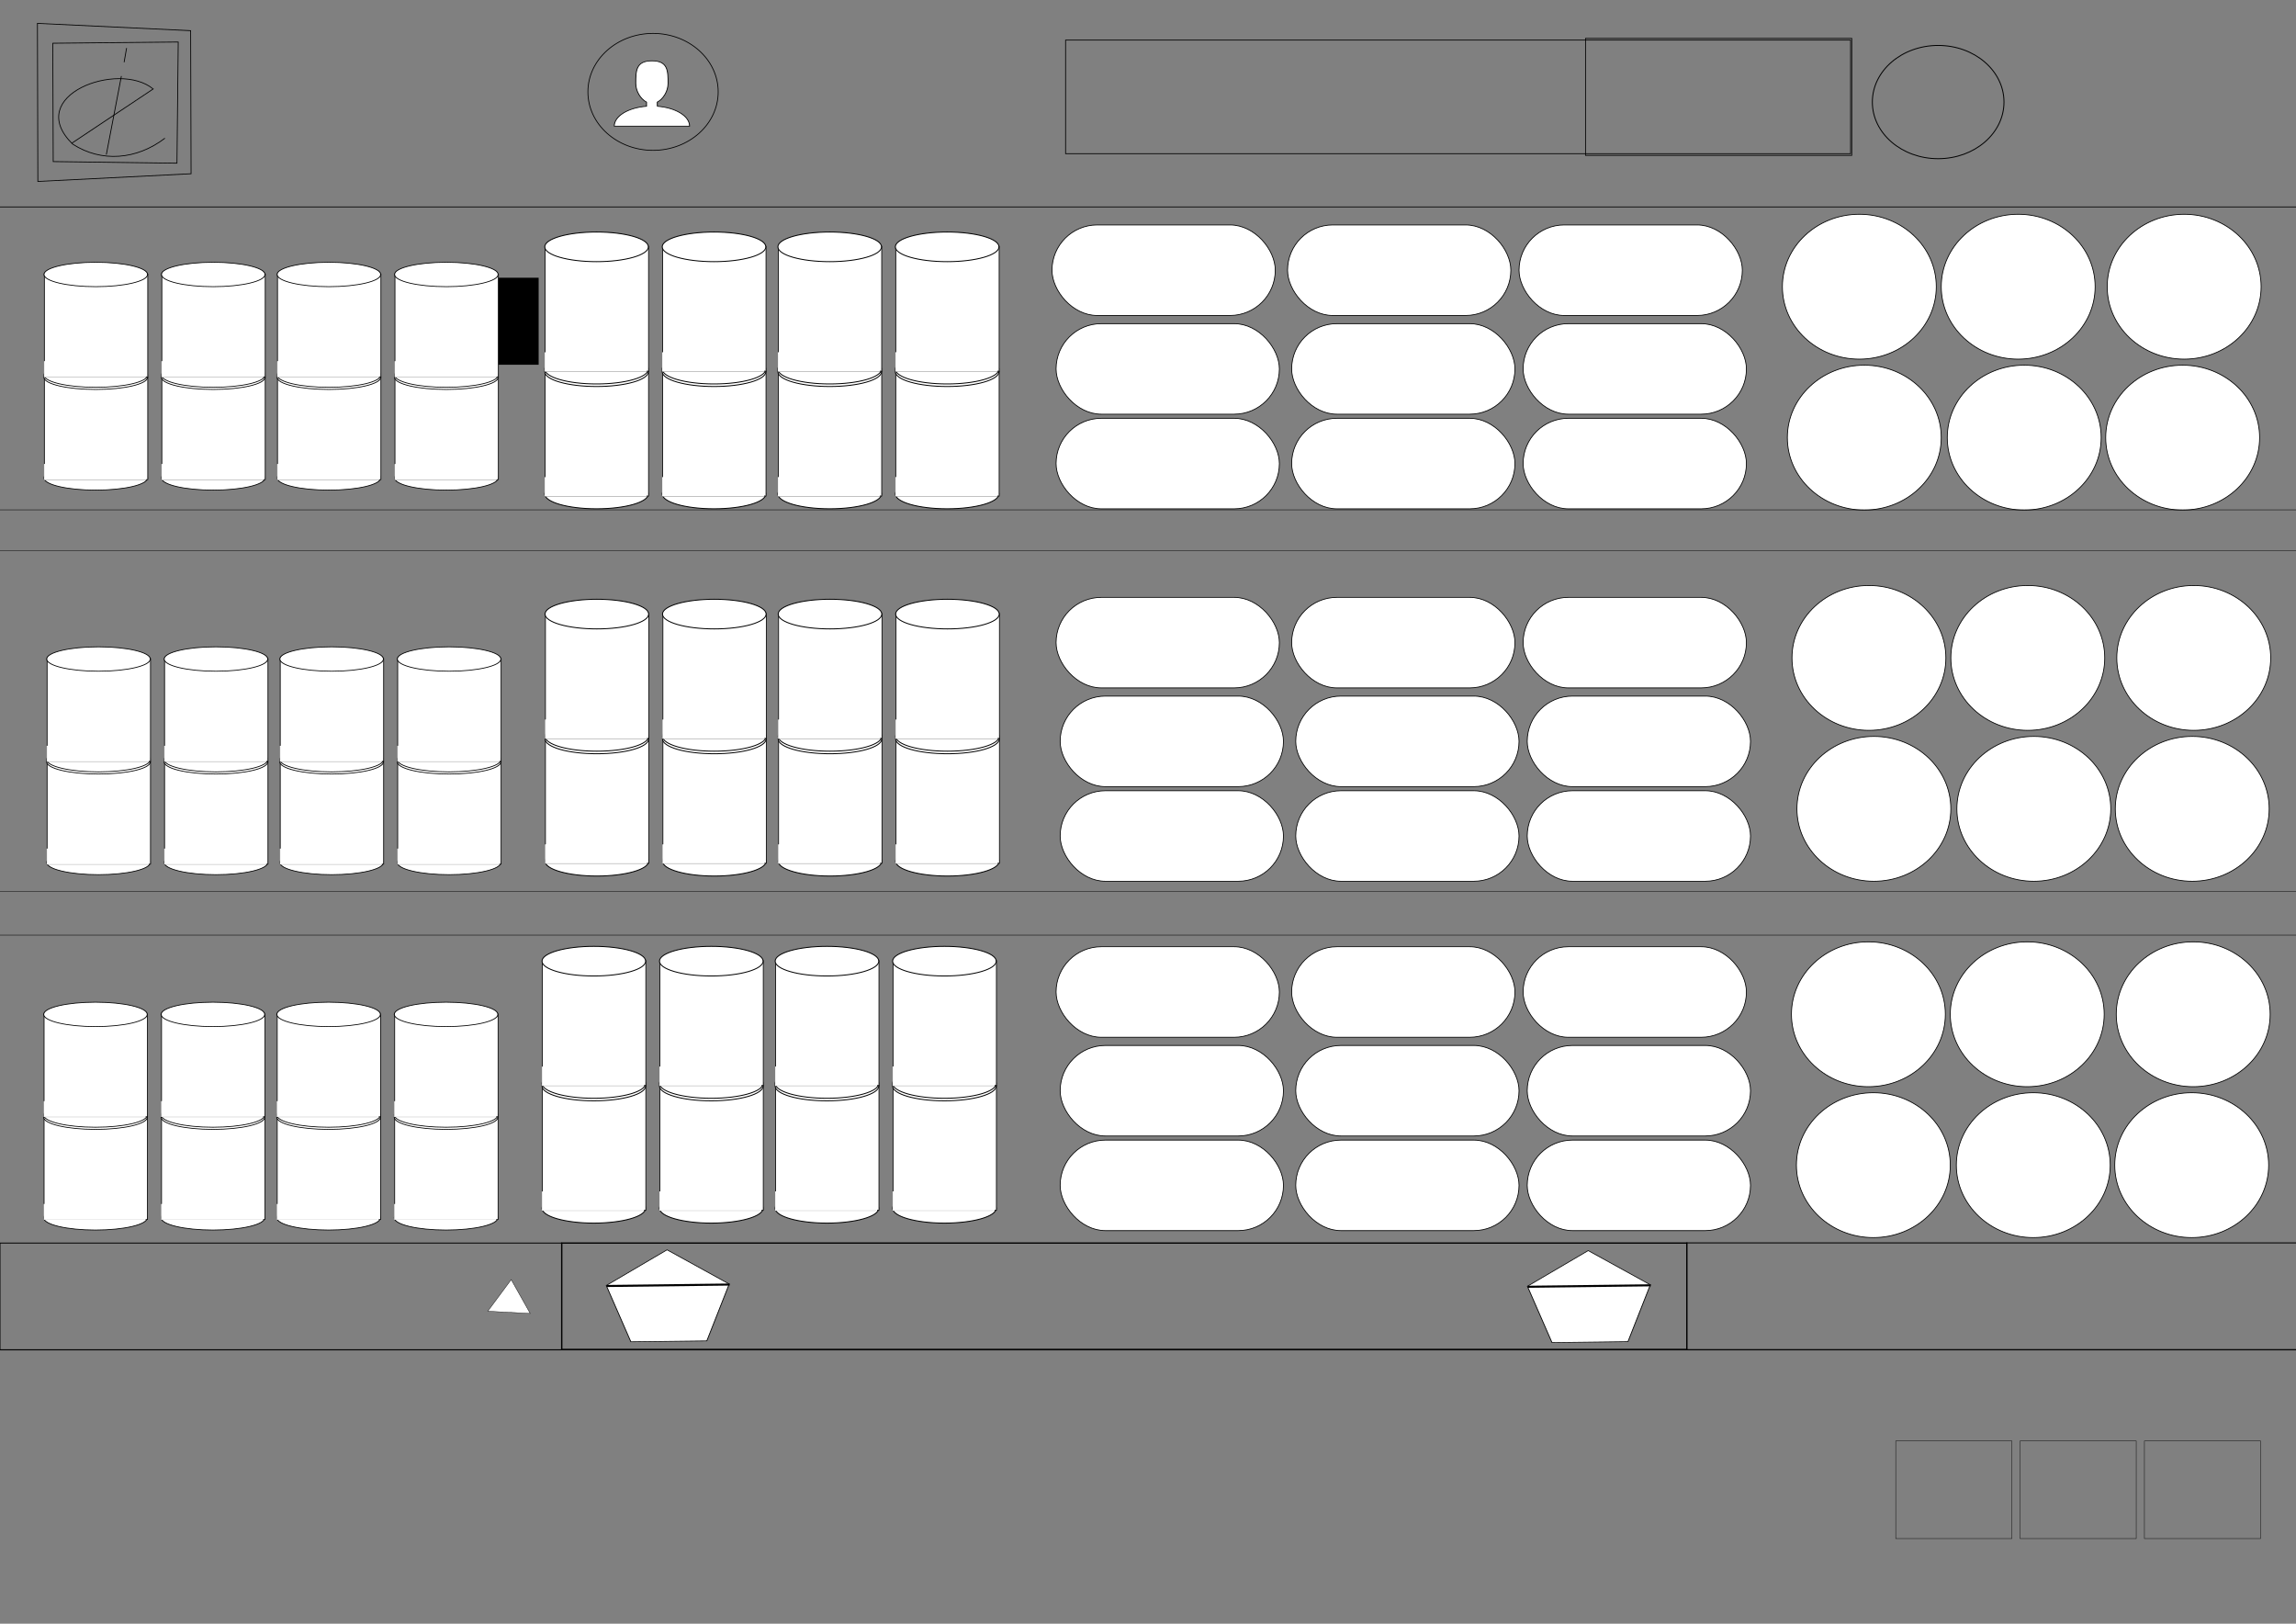 <?xml version="1.0" encoding="UTF-8" standalone="no"?>
<!-- Created with Inkscape (http://www.inkscape.org/) -->

<svg
   xmlns:dc="http://purl.org/dc/elements/1.1/"
   xmlns:cc="http://creativecommons.org/ns#"
   xmlns:rdf="http://www.w3.org/1999/02/22-rdf-syntax-ns#"
   xmlns:svg="http://www.w3.org/2000/svg"
   xmlns="http://www.w3.org/2000/svg"
   xmlns:sodipodi="http://sodipodi.sourceforge.net/DTD/sodipodi-0.dtd"
   xmlns:inkscape="http://www.inkscape.org/namespaces/inkscape"
   width="297mm"
   height="210mm"
   viewBox="0 0 297 210"
   version="1.1"
   id="svg8"
   inkscape:version="0.92.1 r15371"
   sodipodi:docname="rascunho3.svg">
  <rect x="0" y="0" width="297" height="210" fill="#808080" stroke="none"/>
  <defs
     id="defs2">
    <filter
       style="color-interpolation-filters:sRGB"
       id="dk"
       x="-0.052"
       y="-0.106"
       width="1.103"
       height="1.212">
      <feGaussianBlur
         stdDeviation="1.42"
         id="feGaussianBlur162" />
    </filter>
    <filter
       style="color-interpolation-filters:sRGB"
       id="dl"
       x="-0.181"
       y="-0.192"
       width="1.362"
       height="1.384">
      <feGaussianBlur
         stdDeviation="0.343"
         id="feGaussianBlur165" />
    </filter>
    <filter
       style="color-interpolation-filters:sRGB"
       id="dm"
       x="-0.165"
       y="-0.05"
       width="1.33"
       height="1.101">
      <feGaussianBlur
         stdDeviation="0.339"
         id="feGaussianBlur168" />
    </filter>
    <filter
       style="color-interpolation-filters:sRGB"
       id="di"
       x="-0.021"
       y="-0.025"
       width="1.042"
       height="1.05">
      <feGaussianBlur
         stdDeviation="0.333"
         id="feGaussianBlur69" />
    </filter>
    <filter
       style="color-interpolation-filters:sRGB"
       id="dh"
       x="-0.038"
       y="-0.11"
       width="1.075"
       height="1.221">
      <feGaussianBlur
         stdDeviation="0.603"
         id="feGaussianBlur66" />
    </filter>
    <filter
       style="color-interpolation-filters:sRGB"
       id="cr"
       x="-0.063"
       y="-0.015"
       width="1.127"
       height="1.03">
      <feGaussianBlur
         stdDeviation="0.084"
         id="feGaussianBlur75" />
    </filter>
    <filter
       style="color-interpolation-filters:sRGB"
       id="filter5538"
       x="-0.063"
       y="-0.015"
       width="1.127"
       height="1.03">
      <feGaussianBlur
         stdDeviation="0.084"
         id="feGaussianBlur5536" />
    </filter>
    <filter
       style="color-interpolation-filters:sRGB"
       id="dj"
       x="-0.052"
       y="-0.13"
       width="1.104"
       height="1.261">
      <feGaussianBlur
         stdDeviation="0.247"
         id="feGaussianBlur72" />
    </filter>
    <filter
       style="color-interpolation-filters:sRGB"
       id="filter5544"
       x="-0.038"
       y="-0.11"
       width="1.075"
       height="1.221">
      <feGaussianBlur
         stdDeviation="0.603"
         id="feGaussianBlur5542" />
    </filter>
    <filter
       style="color-interpolation-filters:sRGB"
       id="filter5548"
       x="-0.021"
       y="-0.025"
       width="1.042"
       height="1.05">
      <feGaussianBlur
         stdDeviation="0.333"
         id="feGaussianBlur5546" />
    </filter>
    <filter
       style="color-interpolation-filters:sRGB"
       id="filter5552"
       x="-0.063"
       y="-0.015"
       width="1.127"
       height="1.03">
      <feGaussianBlur
         stdDeviation="0.084"
         id="feGaussianBlur5550" />
    </filter>
    <filter
       style="color-interpolation-filters:sRGB"
       id="filter5556"
       x="-0.063"
       y="-0.015"
       width="1.127"
       height="1.03">
      <feGaussianBlur
         stdDeviation="0.084"
         id="feGaussianBlur5554" />
    </filter>
    <filter
       style="color-interpolation-filters:sRGB"
       id="filter5560"
       x="-0.052"
       y="-0.13"
       width="1.104"
       height="1.261">
      <feGaussianBlur
         stdDeviation="0.247"
         id="feGaussianBlur5558" />
    </filter>
    <mask
       maskUnits="userSpaceOnUse"
       x="0"
       y="0"
       width="1"
       height="1"
       id="mask916">
      <g
         id="g940">
        <g
           clip-path="url(#clipPath894)"
           id="g938"
           style="opacity:0.84">
          <path
             d="m 601.266,1662.823 h 25.32 v -281.964 h -25.32 z"
             style="fill:#000000;fill-opacity:1;fill-rule:nonzero;stroke:none"
             id="path918"
             inkscape:connector-curvature="0" />
          <g
             id="g936">
            <g
               id="g920-6" />
            <g
               id="g934">
              <g
                 clip-path="url(#clipPath898)"
                 id="g932">
                <g
                   id="g930">
                  <g
                     id="g928">
                    <g
                       id="g926">
                      <g
                         id="g924">
                        <path
                           d="m 609.896,1659.945 c 0,0 -5.178,-72.505 5.754,-111.634 10.936,-39.13 10.36,-147.887 8.057,-157.669 -2.301,-9.783 -4.028,130.048 -10.357,151.915 -6.33,21.867 -12.084,114.511 -8.056,117.388 4.027,2.878 4.602,0 4.602,0"
                           style="fill:url(#linearGradient914);stroke:none"
                           id="path922"
                           inkscape:connector-curvature="0" />
                      </g>
                    </g>
                  </g>
                </g>
              </g>
            </g>
          </g>
        </g>
      </g>
    </mask>
    <clipPath
       clipPathUnits="userSpaceOnUse"
       id="clipPath894">
      <path
         d="m 603.955,1661.22 h 21.117 v -271.07 h -21.117 z"
         id="path892-6"
         inkscape:connector-curvature="0" />
    </clipPath>
    <clipPath
       clipPathUnits="userSpaceOnUse"
       id="clipPath898">
      <path
         d="m 601.266,1662.82 h 25.32 v -281.96 h -25.32 z"
         id="path896-8"
         inkscape:connector-curvature="0" />
    </clipPath>
    <linearGradient
       x1="0"
       y1="0"
       x2="1"
       y2="0"
       gradientUnits="userSpaceOnUse"
       gradientTransform="matrix(2.533,-303.12,-303.12,-2.533,613.368,1675.525)"
       spreadMethod="pad"
       id="linearGradient914">
      <stop
         style="stop-opacity:1;stop-color:#000000"
         offset="0"
         id="stop904" />
      <stop
         style="stop-opacity:1;stop-color:#ffffff"
         offset="0.374"
         id="stop906" />
      <stop
         style="stop-opacity:1;stop-color:#ffffff"
         offset="0.688"
         id="stop908" />
      <stop
         style="stop-opacity:1;stop-color:#000000"
         offset="1"
         id="stop910" />
      <stop
         style="stop-opacity:1;stop-color:#000000"
         offset="1"
         id="stop912" />
    </linearGradient>
    <clipPath
       clipPathUnits="userSpaceOnUse"
       id="clipPath948">
      <path
         d="m 603.955,1661.22 h 21.117 v -271.07 h -21.117 z"
         id="path946"
         inkscape:connector-curvature="0" />
    </clipPath>
    <mask
       maskUnits="userSpaceOnUse"
       x="0"
       y="0"
       width="1"
       height="1"
       id="mask846">
      <g
         id="g870">
        <g
           clip-path="url(#clipPath830)"
           id="g868">
          <path
             d="m 602.718,1807.445 h 26.122 v -76.242 h -26.122 z"
             style="fill:#000000;fill-opacity:1;fill-rule:nonzero;stroke:none"
             id="path848"
             inkscape:connector-curvature="0" />
          <g
             id="g866">
            <g
               id="g850" />
            <g
               id="g864">
              <g
                 clip-path="url(#clipPath834)"
                 id="g862">
                <g
                   id="g860">
                  <g
                     id="g858">
                    <g
                       id="g856">
                      <g
                         id="g854">
                        <path
                           d="m 628.84,1807.445 c 0,0 -20.78,-8.346 -23.451,-19.763 -2.671,-11.415 0,-56.479 0,-56.479 0,0 17.32,0 19.361,8.713 0.381,12.017 6.006,61.014 4.09,67.529"
                           style="fill:url(#linearGradient844);stroke:none"
                           id="path852"
                           inkscape:connector-curvature="0" />
                      </g>
                    </g>
                  </g>
                </g>
              </g>
            </g>
          </g>
        </g>
      </g>
    </mask>
    <clipPath
       clipPathUnits="userSpaceOnUse"
       id="clipPath830">
      <path
         d="M 604.202,1807.45 H 628.84 V 1731.2 H 604.202 Z"
         id="path828"
         inkscape:connector-curvature="0" />
    </clipPath>
    <clipPath
       clipPathUnits="userSpaceOnUse"
       id="clipPath834">
      <path
         d="M 602.718,1807.45 H 628.84 V 1731.2 H 602.718 Z"
         id="path832"
         inkscape:connector-curvature="0" />
    </clipPath>
    <linearGradient
       x1="0"
       y1="0"
       x2="1"
       y2="0"
       gradientUnits="userSpaceOnUse"
       gradientTransform="matrix(-21.704,0,0,-21.704,627.88,1769.324)"
       spreadMethod="pad"
       id="linearGradient844">
      <stop
         style="stop-opacity:1;stop-color:#000000"
         offset="0"
         id="stop840" />
      <stop
         style="stop-opacity:1;stop-color:#ffffff"
         offset="1"
         id="stop842" />
    </linearGradient>
    <clipPath
       clipPathUnits="userSpaceOnUse"
       id="clipPath878">
      <path
         d="M 604.202,1807.45 H 628.84 V 1731.2 H 604.202 Z"
         id="path876"
         inkscape:connector-curvature="0" />
    </clipPath>
    <mask
       maskUnits="userSpaceOnUse"
       x="0"
       y="0"
       width="1"
       height="1"
       id="mask782">
      <g
         id="g806">
        <g
           clip-path="url(#clipPath766)"
           id="g804">
          <path
             d="m 780.48,1801.643 h 34.984 v -64.837 H 780.48 Z"
             style="fill:#000000;fill-opacity:1;fill-rule:nonzero;stroke:none"
             id="path784"
             inkscape:connector-curvature="0" />
          <g
             id="g802">
            <g
               id="g786" />
            <g
               id="g800">
              <g
                 clip-path="url(#clipPath770)"
                 id="g798">
                <g
                   id="g796">
                  <g
                     id="g794">
                    <g
                       id="g792">
                      <g
                         id="g790">
                        <path
                           d="m 780.48,1801.643 c 0,0 27.833,-7.1 31.409,-16.807 3.576,-9.709 0,-48.03 0,-48.03 0,0 -14.691,7.92 -25.932,7.409 -0.512,10.219 -2.362,53.714 -5.477,57.428"
                           style="fill:url(#linearGradient780);stroke:none"
                           id="path788"
                           inkscape:connector-curvature="0" />
                      </g>
                    </g>
                  </g>
                </g>
              </g>
            </g>
          </g>
        </g>
      </g>
    </mask>
    <clipPath
       clipPathUnits="userSpaceOnUse"
       id="clipPath766">
      <path
         d="m 780.48,1801.64 h 32.998 v -64.83 H 780.48 Z"
         id="path764"
         inkscape:connector-curvature="0" />
    </clipPath>
    <clipPath
       clipPathUnits="userSpaceOnUse"
       id="clipPath770">
      <path
         d="m 780.48,1801.64 h 34.985 v -64.83 H 780.48 Z"
         id="path768"
         inkscape:connector-curvature="0" />
    </clipPath>
    <linearGradient
       x1="0"
       y1="0"
       x2="1"
       y2="0"
       gradientUnits="userSpaceOnUse"
       gradientTransform="matrix(28.607,0,0,-28.607,782.269,1769.224)"
       spreadMethod="pad"
       id="linearGradient780">
      <stop
         style="stop-opacity:1;stop-color:#000000"
         offset="0"
         id="stop776" />
      <stop
         style="stop-opacity:1;stop-color:#ffffff"
         offset="1"
         id="stop778" />
    </linearGradient>
    <clipPath
       clipPathUnits="userSpaceOnUse"
       id="clipPath814">
      <path
         d="m 780.48,1801.64 h 32.998 v -64.83 H 780.48 Z"
         id="path812"
         inkscape:connector-curvature="0" />
    </clipPath>
  </defs>
  <sodipodi:namedview
     id="base"
     pagecolor="#ffffff"
     bordercolor="#666666"
     borderopacity="1.0"
     inkscape:pageopacity="0.0"
     inkscape:pageshadow="2"
     inkscape:zoom="0.6778373"
     inkscape:cx="561.25984"
     inkscape:cy="396.85039"
     inkscape:document-units="mm"
     inkscape:current-layer="layer1"
     showgrid="false"
     inkscape:measure-start="0,0"
     inkscape:measure-end="0,0"
     inkscape:window-width="1366"
     inkscape:window-height="705"
     inkscape:window-x="-4"
     inkscape:window-y="-4"
     inkscape:window-maximized="1" />
  <g
     inkscape:label="Camada 1"
     inkscape:groupmode="layer"
     id="layer1"
     transform="translate(0,-87)">
    <path
       style="fill:none;stroke:#000000;stroke-width:0.1;stroke-linecap:butt;stroke-linejoin:miter;stroke-miterlimit:4;stroke-dasharray:none;stroke-opacity:1;fill-opacity:1"
       d="M 4.896,110.467 24.715,109.471 24.661,90.967 4.842,90.023 Z"
       id="path3716"
       inkscape:connector-curvature="0"
       sodipodi:nodetypes="ccccc" />
    <path
       style="fill:none;stroke:#000000;stroke-width:0.1;stroke-linecap:butt;stroke-linejoin:miter;stroke-miterlimit:4;stroke-dasharray:none;stroke-opacity:1"
       d="M 6.883,107.898 22.891,108.107 23.054,92.434 6.829,92.591 Z"
       id="path3716-0"
       inkscape:connector-curvature="0"
       sodipodi:nodetypes="ccccc" />
    <g
       id="g4559"
       style="stroke:#000000;stroke-opacity:1;stroke-width:1.875;stroke-miterlimit:4;stroke-dasharray:none"
       transform="matrix(0.054,0,0,0.052,-5.939,80.238)">
      <path
         sodipodi:nodetypes="cc"
         inkscape:connector-curvature="0"
         id="path4538"
         d="M 400.742,319.258 364.675,514.62"
         style="fill:none;stroke:#000000;stroke-width:1.875;stroke-linecap:butt;stroke-linejoin:miter;stroke-miterlimit:4;stroke-dasharray:none;stroke-opacity:1" />
      <path
         sodipodi:nodetypes="cc"
         inkscape:connector-curvature="0"
         id="path4538-9"
         d="m 413.227,249.477 -5.935,35.368"
         style="fill:none;stroke:#000000;stroke-width:1.875;stroke-linecap:butt;stroke-linejoin:miter;stroke-miterlimit:4;stroke-dasharray:none;stroke-opacity:1" />
    </g>
    <path
       style="fill:none;stroke:#000000;stroke-width:0.1;stroke-linecap:butt;stroke-linejoin:miter;stroke-miterlimit:4;stroke-dasharray:none;stroke-opacity:1"
       d="m 21.329,104.877 c -3.65,2.794 -8.234,3.165 -11.935,0.757 C 2.995,99.351 15.335,94.804 19.815,98.507 L 9.281,105.526"
       id="path4555"
       inkscape:connector-curvature="0"
       sodipodi:nodetypes="cccc" />
    <g
       id="g4682"
       transform="matrix(0.203,0,0,0.176,77.31,92.988)"
       style="stroke:#000000;stroke-width:0.529;stroke-miterlimit:4;stroke-dasharray:none">
      <circle
         style="fill:#ffcc00;fill-opacity:1;stroke:#000000;stroke-width:0.529;stroke-miterlimit:4;stroke-dasharray:none"
         id="ellipse2"
         cy="34.646"
         cx="34.646"
         r="0" />
      <path
         id="path4"
         d="m 38.004,44.074 v -3.046 c 3.778,-2.293 6.857,-8.005 6.857,-13.721 0,-9.175 0,-16.615 -10.286,-16.615 -10.286,0 -10.286,7.44 -10.286,16.615 0,5.716 3.079,11.428 6.857,13.721 v 3.046 c -11.63,1.023 -20.571,7.178 -20.571,14.618 h 48 c 0,-7.44 -8.942,-13.595 -20.571,-14.618 z"
         inkscape:connector-curvature="0"
         style="fill:#ffffff;stroke:#000000;stroke-width:0.529;stroke-miterlimit:4;stroke-dasharray:none" />
    </g>
    <ellipse
       style="fill:none;fill-opacity:1;stroke:#000000;stroke-width:0.1;stroke-miterlimit:4;stroke-dasharray:none"
       id="path4684"
       cx="84.475"
       cy="98.883"
       rx="8.426"
       ry="7.562" />
    <rect
       style="fill:none;fill-opacity:1;stroke:#000000;stroke-width:0.1;stroke-miterlimit:4;stroke-dasharray:none"
       id="rect4686"
       width="101.543"
       height="14.691"
       x="137.84"
       y="92.185" />
    <rect
       style="fill:none;fill-opacity:1;stroke:#000000;stroke-width:0.1;stroke-miterlimit:4;stroke-dasharray:none"
       id="rect4686-3"
       width="34.437"
       height="15.131"
       x="205.096"
       y="91.965" />
    <ellipse
       style="fill:none;fill-opacity:1;stroke:#000000;stroke-width:0.118;stroke-miterlimit:4;stroke-dasharray:none;stroke-opacity:1"
       id="path4488"
       cx="250.713"
       cy="100.201"
       rx="8.514"
       ry="7.324" />
    <rect
       style="fill:none;fill-opacity:1;stroke:#000000;stroke-width:0.1;stroke-miterlimit:4;stroke-dasharray:none"
       id="rect4880"
       width="306.411"
       height="147.831"
       x="-5.212"
       y="113.764"
       ry="0" />
    <flowRoot
       xml:space="preserve"
       id="flowRoot5059"
       style="font-style:normal;font-weight:normal;font-size:40px;line-height:1.25;font-family:sans-serif;letter-spacing:0px;word-spacing:0px;fill:#000000;fill-opacity:1;stroke:none"
       transform="matrix(0.265,0,0,0.265,0,87)"><flowRegion
         id="flowRegion5061"><rect
           id="rect5063"
           width="55.526"
           height="42.461"
           x="207.407"
           y="135.55" /></flowRegion><flowPara
         id="flowPara5065">++===</flowPara></flowRoot>    <rect
       style="fill:none;fill-opacity:1;stroke:#000000;stroke-width:0.118;stroke-miterlimit:4;stroke-dasharray:none"
       id="rect4880-6-7-1-5"
       width="72.662"
       height="13.794"
       x="-72.659"
       y="247.77"
       ry="0"
       transform="scale(-1,1)" />
    <rect
       style="fill:none;fill-opacity:1;stroke:#000000;stroke-width:0.052;stroke-miterlimit:4;stroke-dasharray:none"
       id="rect4880-6-7-1-5-6"
       width="15.027"
       height="12.626"
       x="-292.419"
       y="273.364"
       ry="0"
       transform="scale(-1,1)" />
    <rect
       style="fill:none;fill-opacity:1;stroke:#000000;stroke-width:0.052;stroke-miterlimit:4;stroke-dasharray:none"
       id="rect4880-6-7-1-5-6-3"
       width="15.027"
       height="12.626"
       x="-276.334"
       y="273.364"
       ry="0"
       transform="scale(-1,1)" />
    <rect
       style="fill:none;fill-opacity:1;stroke:#000000;stroke-width:0.052;stroke-miterlimit:4;stroke-dasharray:none"
       id="rect4880-6-7-1-5-6-37"
       width="15.027"
       height="12.626"
       x="-260.248"
       y="273.364"
       ry="0"
       transform="scale(-1,1)" />
    <rect
       style="fill:none;fill-opacity:1;stroke:#000000;stroke-width:0.167;stroke-miterlimit:4;stroke-dasharray:none"
       id="rect4880-6-7-1-5-1"
       width="145.544"
       height="13.756"
       x="-218.203"
       y="247.77"
       ry="0"
       transform="scale(-1,1)" />
    <rect
       style="fill:none;fill-opacity:1;stroke:#000000;stroke-width:0.124;stroke-miterlimit:4;stroke-dasharray:none"
       id="rect4880-6-7-1-5-1-1"
       width="79.13"
       height="13.799"
       x="-297.312"
       y="247.748"
       ry="0"
       transform="scale(-1,1)" />
    <rect
       style="fill:none;fill-opacity:1;stroke:#000000;stroke-width:0.055;stroke-miterlimit:4;stroke-dasharray:none"
       id="rect4880-7"
       width="306.443"
       height="44.077"
       x="-2.943"
       y="158.23"
       ry="0" />
    <g
       transform="translate(83.122,-92.292)"
       id="g8252">
      <ellipse
         ry="1.917"
         rx="6.702"
         cy="243.18"
         cx="39.399"
         id="path8193-7-6"
         style="fill:#ffffff;fill-opacity:1;stroke:#000000;stroke-width:0.12;stroke-miterlimit:4;stroke-dasharray:none;stroke-opacity:1" />
      <rect
         y="227.297"
         x="32.749"
         height="16.147"
         width="13.376"
         id="rect8191-4"
         style="fill:#ffffff;fill-opacity:1;stroke:#000000;stroke-width:0.098;stroke-miterlimit:4;stroke-dasharray:none;stroke-opacity:1" />
      <ellipse
         ry="1.917"
         rx="6.702"
         cy="227.364"
         cx="39.399"
         id="path8193-5"
         style="fill:#ffffff;fill-opacity:1;stroke:#000000;stroke-width:0.12;stroke-miterlimit:4;stroke-dasharray:none;stroke-opacity:1" />
      <rect
         y="241.05"
         x="32.749"
         height="2.393"
         width="13.077"
         id="rect8210-89"
         style="fill:#ffffff;fill-opacity:1;stroke:#ffffff;stroke-width:0.103;stroke-miterlimit:4;stroke-dasharray:none;stroke-opacity:1" />
    </g>
    <g
       transform="translate(67.928,-92.292)"
       id="g8252-9">
      <ellipse
         ry="1.917"
         rx="6.702"
         cy="243.18"
         cx="39.399"
         id="path8193-7-6-6"
         style="fill:#ffffff;fill-opacity:1;stroke:#000000;stroke-width:0.12;stroke-miterlimit:4;stroke-dasharray:none;stroke-opacity:1" />
      <rect
         y="227.297"
         x="32.749"
         height="16.147"
         width="13.376"
         id="rect8191-4-5"
         style="fill:#ffffff;fill-opacity:1;stroke:#000000;stroke-width:0.098;stroke-miterlimit:4;stroke-dasharray:none;stroke-opacity:1" />
      <ellipse
         ry="1.917"
         rx="6.702"
         cy="227.364"
         cx="39.399"
         id="path8193-5-0"
         style="fill:#ffffff;fill-opacity:1;stroke:#000000;stroke-width:0.12;stroke-miterlimit:4;stroke-dasharray:none;stroke-opacity:1" />
      <rect
         y="241.05"
         x="32.749"
         height="2.393"
         width="13.077"
         id="rect8210-89-5"
         style="fill:#ffffff;fill-opacity:1;stroke:#ffffff;stroke-width:0.103;stroke-miterlimit:4;stroke-dasharray:none;stroke-opacity:1" />
    </g>
    <g
       transform="translate(52.964,-92.292)"
       id="g8252-5">
      <ellipse
         ry="1.917"
         rx="6.702"
         cy="243.18"
         cx="39.399"
         id="path8193-7-6-4"
         style="fill:#ffffff;fill-opacity:1;stroke:#000000;stroke-width:0.12;stroke-miterlimit:4;stroke-dasharray:none;stroke-opacity:1" />
      <rect
         y="227.297"
         x="32.749"
         height="16.147"
         width="13.376"
         id="rect8191-4-4"
         style="fill:#ffffff;fill-opacity:1;stroke:#000000;stroke-width:0.098;stroke-miterlimit:4;stroke-dasharray:none;stroke-opacity:1" />
      <ellipse
         ry="1.917"
         rx="6.702"
         cy="227.364"
         cx="39.399"
         id="path8193-5-8"
         style="fill:#ffffff;fill-opacity:1;stroke:#000000;stroke-width:0.12;stroke-miterlimit:4;stroke-dasharray:none;stroke-opacity:1" />
      <rect
         y="241.05"
         x="32.749"
         height="2.393"
         width="13.077"
         id="rect8210-89-0"
         style="fill:#ffffff;fill-opacity:1;stroke:#ffffff;stroke-width:0.103;stroke-miterlimit:4;stroke-dasharray:none;stroke-opacity:1" />
    </g>
    <g
       transform="translate(37.77,-92.292)"
       id="g8252-9-9">
      <ellipse
         ry="1.917"
         rx="6.702"
         cy="243.18"
         cx="39.399"
         id="path8193-7-6-6-0"
         style="fill:#ffffff;fill-opacity:1;stroke:#000000;stroke-width:0.12;stroke-miterlimit:4;stroke-dasharray:none;stroke-opacity:1" />
      <rect
         y="227.297"
         x="32.749"
         height="16.147"
         width="13.376"
         id="rect8191-4-5-9"
         style="fill:#ffffff;fill-opacity:1;stroke:#000000;stroke-width:0.098;stroke-miterlimit:4;stroke-dasharray:none;stroke-opacity:1" />
      <ellipse
         ry="1.917"
         rx="6.702"
         cy="227.364"
         cx="39.399"
         id="path8193-5-0-5"
         style="fill:#ffffff;fill-opacity:1;stroke:#000000;stroke-width:0.12;stroke-miterlimit:4;stroke-dasharray:none;stroke-opacity:1" />
      <rect
         y="241.05"
         x="32.749"
         height="2.393"
         width="13.077"
         id="rect8210-89-5-3"
         style="fill:#ffffff;fill-opacity:1;stroke:#ffffff;stroke-width:0.103;stroke-miterlimit:4;stroke-dasharray:none;stroke-opacity:1" />
    </g>
    <g
       transform="translate(83.122,-108.439)"
       id="g8252-1">
      <ellipse
         ry="1.917"
         rx="6.702"
         cy="243.18"
         cx="39.399"
         id="path8193-7-6-5"
         style="fill:#ffffff;fill-opacity:1;stroke:#000000;stroke-width:0.12;stroke-miterlimit:4;stroke-dasharray:none;stroke-opacity:1" />
      <rect
         y="227.297"
         x="32.749"
         height="16.147"
         width="13.376"
         id="rect8191-4-6"
         style="fill:#ffffff;fill-opacity:1;stroke:#000000;stroke-width:0.098;stroke-miterlimit:4;stroke-dasharray:none;stroke-opacity:1" />
      <ellipse
         ry="1.917"
         rx="6.702"
         cy="227.364"
         cx="39.399"
         id="path8193-5-1"
         style="fill:#ffffff;fill-opacity:1;stroke:#000000;stroke-width:0.12;stroke-miterlimit:4;stroke-dasharray:none;stroke-opacity:1" />
      <rect
         y="241.05"
         x="32.749"
         height="2.393"
         width="13.077"
         id="rect8210-89-1"
         style="fill:#ffffff;fill-opacity:1;stroke:#ffffff;stroke-width:0.103;stroke-miterlimit:4;stroke-dasharray:none;stroke-opacity:1" />
    </g>
    <g
       transform="translate(67.928,-108.439)"
       id="g8252-9-6">
      <ellipse
         ry="1.917"
         rx="6.702"
         cy="243.18"
         cx="39.399"
         id="path8193-7-6-6-00"
         style="fill:#ffffff;fill-opacity:1;stroke:#000000;stroke-width:0.12;stroke-miterlimit:4;stroke-dasharray:none;stroke-opacity:1" />
      <rect
         y="227.297"
         x="32.749"
         height="16.147"
         width="13.376"
         id="rect8191-4-5-4"
         style="fill:#ffffff;fill-opacity:1;stroke:#000000;stroke-width:0.098;stroke-miterlimit:4;stroke-dasharray:none;stroke-opacity:1" />
      <ellipse
         ry="1.917"
         rx="6.702"
         cy="227.364"
         cx="39.399"
         id="path8193-5-0-0"
         style="fill:#ffffff;fill-opacity:1;stroke:#000000;stroke-width:0.12;stroke-miterlimit:4;stroke-dasharray:none;stroke-opacity:1" />
      <rect
         y="241.05"
         x="32.749"
         height="2.393"
         width="13.077"
         id="rect8210-89-5-30"
         style="fill:#ffffff;fill-opacity:1;stroke:#ffffff;stroke-width:0.103;stroke-miterlimit:4;stroke-dasharray:none;stroke-opacity:1" />
    </g>
    <g
       transform="translate(52.964,-108.439)"
       id="g8252-5-2">
      <ellipse
         ry="1.917"
         rx="6.702"
         cy="243.18"
         cx="39.399"
         id="path8193-7-6-4-0"
         style="fill:#ffffff;fill-opacity:1;stroke:#000000;stroke-width:0.12;stroke-miterlimit:4;stroke-dasharray:none;stroke-opacity:1" />
      <rect
         y="227.297"
         x="32.749"
         height="16.147"
         width="13.376"
         id="rect8191-4-4-0"
         style="fill:#ffffff;fill-opacity:1;stroke:#000000;stroke-width:0.098;stroke-miterlimit:4;stroke-dasharray:none;stroke-opacity:1" />
      <ellipse
         ry="1.917"
         rx="6.702"
         cy="227.364"
         cx="39.399"
         id="path8193-5-8-6"
         style="fill:#ffffff;fill-opacity:1;stroke:#000000;stroke-width:0.12;stroke-miterlimit:4;stroke-dasharray:none;stroke-opacity:1" />
      <rect
         y="241.05"
         x="32.749"
         height="2.393"
         width="13.077"
         id="rect8210-89-0-1"
         style="fill:#ffffff;fill-opacity:1;stroke:#ffffff;stroke-width:0.103;stroke-miterlimit:4;stroke-dasharray:none;stroke-opacity:1" />
    </g>
    <g
       transform="translate(37.77,-108.439)"
       id="g8252-9-9-6">
      <ellipse
         ry="1.917"
         rx="6.702"
         cy="243.18"
         cx="39.399"
         id="path8193-7-6-6-0-0"
         style="fill:#ffffff;fill-opacity:1;stroke:#000000;stroke-width:0.12;stroke-miterlimit:4;stroke-dasharray:none;stroke-opacity:1" />
      <rect
         y="227.297"
         x="32.749"
         height="16.147"
         width="13.376"
         id="rect8191-4-5-9-8"
         style="fill:#ffffff;fill-opacity:1;stroke:#000000;stroke-width:0.098;stroke-miterlimit:4;stroke-dasharray:none;stroke-opacity:1" />
      <ellipse
         ry="1.917"
         rx="6.702"
         cy="227.364"
         cx="39.399"
         id="path8193-5-0-5-3"
         style="fill:#ffffff;fill-opacity:1;stroke:#000000;stroke-width:0.12;stroke-miterlimit:4;stroke-dasharray:none;stroke-opacity:1" />
      <rect
         y="241.05"
         x="32.749"
         height="2.393"
         width="13.077"
         id="rect8210-89-5-3-1"
         style="fill:#ffffff;fill-opacity:1;stroke:#ffffff;stroke-width:0.103;stroke-miterlimit:4;stroke-dasharray:none;stroke-opacity:1" />
    </g>
    <g
       transform="translate(83.158,-44.795)"
       id="g8252-0">
      <ellipse
         ry="1.917"
         rx="6.702"
         cy="243.18"
         cx="39.399"
         id="path8193-7-6-2"
         style="fill:#ffffff;fill-opacity:1;stroke:#000000;stroke-width:0.12;stroke-miterlimit:4;stroke-dasharray:none;stroke-opacity:1" />
      <rect
         y="227.297"
         x="32.749"
         height="16.147"
         width="13.376"
         id="rect8191-4-1"
         style="fill:#ffffff;fill-opacity:1;stroke:#000000;stroke-width:0.098;stroke-miterlimit:4;stroke-dasharray:none;stroke-opacity:1" />
      <ellipse
         ry="1.917"
         rx="6.702"
         cy="227.364"
         cx="39.399"
         id="path8193-5-87"
         style="fill:#ffffff;fill-opacity:1;stroke:#000000;stroke-width:0.12;stroke-miterlimit:4;stroke-dasharray:none;stroke-opacity:1" />
      <rect
         y="241.05"
         x="32.749"
         height="2.393"
         width="13.077"
         id="rect8210-89-9"
         style="fill:#ffffff;fill-opacity:1;stroke:#ffffff;stroke-width:0.103;stroke-miterlimit:4;stroke-dasharray:none;stroke-opacity:1" />
    </g>
    <g
       transform="translate(67.964,-44.795)"
       id="g8252-9-3">
      <ellipse
         ry="1.917"
         rx="6.702"
         cy="243.18"
         cx="39.399"
         id="path8193-7-6-6-4"
         style="fill:#ffffff;fill-opacity:1;stroke:#000000;stroke-width:0.12;stroke-miterlimit:4;stroke-dasharray:none;stroke-opacity:1" />
      <rect
         y="227.297"
         x="32.749"
         height="16.147"
         width="13.376"
         id="rect8191-4-5-45"
         style="fill:#ffffff;fill-opacity:1;stroke:#000000;stroke-width:0.098;stroke-miterlimit:4;stroke-dasharray:none;stroke-opacity:1" />
      <ellipse
         ry="1.917"
         rx="6.702"
         cy="227.364"
         cx="39.399"
         id="path8193-5-0-55"
         style="fill:#ffffff;fill-opacity:1;stroke:#000000;stroke-width:0.12;stroke-miterlimit:4;stroke-dasharray:none;stroke-opacity:1" />
      <rect
         y="241.05"
         x="32.749"
         height="2.393"
         width="13.077"
         id="rect8210-89-5-0"
         style="fill:#ffffff;fill-opacity:1;stroke:#ffffff;stroke-width:0.103;stroke-miterlimit:4;stroke-dasharray:none;stroke-opacity:1" />
    </g>
    <g
       transform="translate(53.001,-44.795)"
       id="g8252-5-21">
      <ellipse
         ry="1.917"
         rx="6.702"
         cy="243.18"
         cx="39.399"
         id="path8193-7-6-4-8"
         style="fill:#ffffff;fill-opacity:1;stroke:#000000;stroke-width:0.12;stroke-miterlimit:4;stroke-dasharray:none;stroke-opacity:1" />
      <rect
         y="227.297"
         x="32.749"
         height="16.147"
         width="13.376"
         id="rect8191-4-4-9"
         style="fill:#ffffff;fill-opacity:1;stroke:#000000;stroke-width:0.098;stroke-miterlimit:4;stroke-dasharray:none;stroke-opacity:1" />
      <ellipse
         ry="1.917"
         rx="6.702"
         cy="227.364"
         cx="39.399"
         id="path8193-5-8-2"
         style="fill:#ffffff;fill-opacity:1;stroke:#000000;stroke-width:0.12;stroke-miterlimit:4;stroke-dasharray:none;stroke-opacity:1" />
      <rect
         y="241.05"
         x="32.749"
         height="2.393"
         width="13.077"
         id="rect8210-89-0-7"
         style="fill:#ffffff;fill-opacity:1;stroke:#ffffff;stroke-width:0.103;stroke-miterlimit:4;stroke-dasharray:none;stroke-opacity:1" />
    </g>
    <g
       transform="translate(37.806,-44.795)"
       id="g8252-9-9-3">
      <ellipse
         ry="1.917"
         rx="6.702"
         cy="243.18"
         cx="39.399"
         id="path8193-7-6-6-0-2"
         style="fill:#ffffff;fill-opacity:1;stroke:#000000;stroke-width:0.12;stroke-miterlimit:4;stroke-dasharray:none;stroke-opacity:1" />
      <rect
         y="227.297"
         x="32.749"
         height="16.147"
         width="13.376"
         id="rect8191-4-5-9-6"
         style="fill:#ffffff;fill-opacity:1;stroke:#000000;stroke-width:0.098;stroke-miterlimit:4;stroke-dasharray:none;stroke-opacity:1" />
      <ellipse
         ry="1.917"
         rx="6.702"
         cy="227.364"
         cx="39.399"
         id="path8193-5-0-5-0"
         style="fill:#ffffff;fill-opacity:1;stroke:#000000;stroke-width:0.12;stroke-miterlimit:4;stroke-dasharray:none;stroke-opacity:1" />
      <rect
         y="241.05"
         x="32.749"
         height="2.393"
         width="13.077"
         id="rect8210-89-5-3-8"
         style="fill:#ffffff;fill-opacity:1;stroke:#ffffff;stroke-width:0.103;stroke-miterlimit:4;stroke-dasharray:none;stroke-opacity:1" />
    </g>
    <g
       transform="translate(83.158,-60.942)"
       id="g8252-1-6">
      <ellipse
         ry="1.917"
         rx="6.702"
         cy="243.18"
         cx="39.399"
         id="path8193-7-6-5-8"
         style="fill:#ffffff;fill-opacity:1;stroke:#000000;stroke-width:0.12;stroke-miterlimit:4;stroke-dasharray:none;stroke-opacity:1" />
      <rect
         y="227.297"
         x="32.749"
         height="16.147"
         width="13.376"
         id="rect8191-4-6-9"
         style="fill:#ffffff;fill-opacity:1;stroke:#000000;stroke-width:0.098;stroke-miterlimit:4;stroke-dasharray:none;stroke-opacity:1" />
      <ellipse
         ry="1.917"
         rx="6.702"
         cy="227.364"
         cx="39.399"
         id="path8193-5-1-0"
         style="fill:#ffffff;fill-opacity:1;stroke:#000000;stroke-width:0.12;stroke-miterlimit:4;stroke-dasharray:none;stroke-opacity:1" />
      <rect
         y="241.05"
         x="32.749"
         height="2.393"
         width="13.077"
         id="rect8210-89-1-8"
         style="fill:#ffffff;fill-opacity:1;stroke:#ffffff;stroke-width:0.103;stroke-miterlimit:4;stroke-dasharray:none;stroke-opacity:1" />
    </g>
    <g
       transform="translate(67.964,-60.942)"
       id="g8252-9-6-1">
      <ellipse
         ry="1.917"
         rx="6.702"
         cy="243.18"
         cx="39.399"
         id="path8193-7-6-6-00-9"
         style="fill:#ffffff;fill-opacity:1;stroke:#000000;stroke-width:0.12;stroke-miterlimit:4;stroke-dasharray:none;stroke-opacity:1" />
      <rect
         y="227.297"
         x="32.749"
         height="16.147"
         width="13.376"
         id="rect8191-4-5-4-0"
         style="fill:#ffffff;fill-opacity:1;stroke:#000000;stroke-width:0.098;stroke-miterlimit:4;stroke-dasharray:none;stroke-opacity:1" />
      <ellipse
         ry="1.917"
         rx="6.702"
         cy="227.364"
         cx="39.399"
         id="path8193-5-0-0-9"
         style="fill:#ffffff;fill-opacity:1;stroke:#000000;stroke-width:0.12;stroke-miterlimit:4;stroke-dasharray:none;stroke-opacity:1" />
      <rect
         y="241.05"
         x="32.749"
         height="2.393"
         width="13.077"
         id="rect8210-89-5-30-7"
         style="fill:#ffffff;fill-opacity:1;stroke:#ffffff;stroke-width:0.103;stroke-miterlimit:4;stroke-dasharray:none;stroke-opacity:1" />
    </g>
    <g
       transform="translate(53.001,-60.942)"
       id="g8252-5-2-6">
      <ellipse
         ry="1.917"
         rx="6.702"
         cy="243.18"
         cx="39.399"
         id="path8193-7-6-4-0-0"
         style="fill:#ffffff;fill-opacity:1;stroke:#000000;stroke-width:0.12;stroke-miterlimit:4;stroke-dasharray:none;stroke-opacity:1" />
      <rect
         y="227.297"
         x="32.749"
         height="16.147"
         width="13.376"
         id="rect8191-4-4-0-4"
         style="fill:#ffffff;fill-opacity:1;stroke:#000000;stroke-width:0.098;stroke-miterlimit:4;stroke-dasharray:none;stroke-opacity:1" />
      <ellipse
         ry="1.917"
         rx="6.702"
         cy="227.364"
         cx="39.399"
         id="path8193-5-8-6-9"
         style="fill:#ffffff;fill-opacity:1;stroke:#000000;stroke-width:0.12;stroke-miterlimit:4;stroke-dasharray:none;stroke-opacity:1" />
      <rect
         y="241.05"
         x="32.749"
         height="2.393"
         width="13.077"
         id="rect8210-89-0-1-2"
         style="fill:#ffffff;fill-opacity:1;stroke:#ffffff;stroke-width:0.103;stroke-miterlimit:4;stroke-dasharray:none;stroke-opacity:1" />
    </g>
    <g
       transform="translate(37.806,-60.942)"
       id="g8252-9-9-6-1">
      <ellipse
         ry="1.917"
         rx="6.702"
         cy="243.18"
         cx="39.399"
         id="path8193-7-6-6-0-0-7"
         style="fill:#ffffff;fill-opacity:1;stroke:#000000;stroke-width:0.12;stroke-miterlimit:4;stroke-dasharray:none;stroke-opacity:1" />
      <rect
         y="227.297"
         x="32.749"
         height="16.147"
         width="13.376"
         id="rect8191-4-5-9-8-5"
         style="fill:#ffffff;fill-opacity:1;stroke:#000000;stroke-width:0.098;stroke-miterlimit:4;stroke-dasharray:none;stroke-opacity:1" />
      <ellipse
         ry="1.917"
         rx="6.702"
         cy="227.364"
         cx="39.399"
         id="path8193-5-0-5-3-4"
         style="fill:#ffffff;fill-opacity:1;stroke:#000000;stroke-width:0.12;stroke-miterlimit:4;stroke-dasharray:none;stroke-opacity:1" />
      <rect
         y="241.05"
         x="32.749"
         height="2.393"
         width="13.077"
         id="rect8210-89-5-3-1-1"
         style="fill:#ffffff;fill-opacity:1;stroke:#ffffff;stroke-width:0.103;stroke-miterlimit:4;stroke-dasharray:none;stroke-opacity:1" />
    </g>
    <g
       transform="translate(82.768,0.093)"
       id="g8252-3">
      <ellipse
         ry="1.917"
         rx="6.702"
         cy="243.18"
         cx="39.399"
         id="path8193-7-6-41"
         style="fill:#ffffff;fill-opacity:1;stroke:#000000;stroke-width:0.12;stroke-miterlimit:4;stroke-dasharray:none;stroke-opacity:1" />
      <rect
         y="227.297"
         x="32.749"
         height="16.147"
         width="13.376"
         id="rect8191-4-7"
         style="fill:#ffffff;fill-opacity:1;stroke:#000000;stroke-width:0.098;stroke-miterlimit:4;stroke-dasharray:none;stroke-opacity:1" />
      <ellipse
         ry="1.917"
         rx="6.702"
         cy="227.364"
         cx="39.399"
         id="path8193-5-3"
         style="fill:#ffffff;fill-opacity:1;stroke:#000000;stroke-width:0.12;stroke-miterlimit:4;stroke-dasharray:none;stroke-opacity:1" />
      <rect
         y="241.05"
         x="32.749"
         height="2.393"
         width="13.077"
         id="rect8210-89-2"
         style="fill:#ffffff;fill-opacity:1;stroke:#ffffff;stroke-width:0.103;stroke-miterlimit:4;stroke-dasharray:none;stroke-opacity:1" />
    </g>
    <g
       transform="translate(67.574,0.093)"
       id="g8252-9-5">
      <ellipse
         ry="1.917"
         rx="6.702"
         cy="243.18"
         cx="39.399"
         id="path8193-7-6-6-9"
         style="fill:#ffffff;fill-opacity:1;stroke:#000000;stroke-width:0.12;stroke-miterlimit:4;stroke-dasharray:none;stroke-opacity:1" />
      <rect
         y="227.297"
         x="32.749"
         height="16.147"
         width="13.376"
         id="rect8191-4-5-1"
         style="fill:#ffffff;fill-opacity:1;stroke:#000000;stroke-width:0.098;stroke-miterlimit:4;stroke-dasharray:none;stroke-opacity:1" />
      <ellipse
         ry="1.917"
         rx="6.702"
         cy="227.364"
         cx="39.399"
         id="path8193-5-0-7"
         style="fill:#ffffff;fill-opacity:1;stroke:#000000;stroke-width:0.12;stroke-miterlimit:4;stroke-dasharray:none;stroke-opacity:1" />
      <rect
         y="241.05"
         x="32.749"
         height="2.393"
         width="13.077"
         id="rect8210-89-5-9"
         style="fill:#ffffff;fill-opacity:1;stroke:#ffffff;stroke-width:0.103;stroke-miterlimit:4;stroke-dasharray:none;stroke-opacity:1" />
    </g>
    <g
       transform="translate(52.61,0.093)"
       id="g8252-5-1">
      <ellipse
         ry="1.917"
         rx="6.702"
         cy="243.18"
         cx="39.399"
         id="path8193-7-6-4-09"
         style="fill:#ffffff;fill-opacity:1;stroke:#000000;stroke-width:0.12;stroke-miterlimit:4;stroke-dasharray:none;stroke-opacity:1" />
      <rect
         y="227.297"
         x="32.749"
         height="16.147"
         width="13.376"
         id="rect8191-4-4-7"
         style="fill:#ffffff;fill-opacity:1;stroke:#000000;stroke-width:0.098;stroke-miterlimit:4;stroke-dasharray:none;stroke-opacity:1" />
      <ellipse
         ry="1.917"
         rx="6.702"
         cy="227.364"
         cx="39.399"
         id="path8193-5-8-9"
         style="fill:#ffffff;fill-opacity:1;stroke:#000000;stroke-width:0.12;stroke-miterlimit:4;stroke-dasharray:none;stroke-opacity:1" />
      <rect
         y="241.05"
         x="32.749"
         height="2.393"
         width="13.077"
         id="rect8210-89-0-4"
         style="fill:#ffffff;fill-opacity:1;stroke:#ffffff;stroke-width:0.103;stroke-miterlimit:4;stroke-dasharray:none;stroke-opacity:1" />
    </g>
    <g
       transform="translate(37.416,0.093)"
       id="g8252-9-9-69">
      <ellipse
         ry="1.917"
         rx="6.702"
         cy="243.18"
         cx="39.399"
         id="path8193-7-6-6-0-21"
         style="fill:#ffffff;fill-opacity:1;stroke:#000000;stroke-width:0.12;stroke-miterlimit:4;stroke-dasharray:none;stroke-opacity:1" />
      <rect
         y="227.297"
         x="32.749"
         height="16.147"
         width="13.376"
         id="rect8191-4-5-9-1"
         style="fill:#ffffff;fill-opacity:1;stroke:#000000;stroke-width:0.098;stroke-miterlimit:4;stroke-dasharray:none;stroke-opacity:1" />
      <ellipse
         ry="1.917"
         rx="6.702"
         cy="227.364"
         cx="39.399"
         id="path8193-5-0-5-4"
         style="fill:#ffffff;fill-opacity:1;stroke:#000000;stroke-width:0.12;stroke-miterlimit:4;stroke-dasharray:none;stroke-opacity:1" />
      <rect
         y="241.05"
         x="32.749"
         height="2.393"
         width="13.077"
         id="rect8210-89-5-3-4"
         style="fill:#ffffff;fill-opacity:1;stroke:#ffffff;stroke-width:0.103;stroke-miterlimit:4;stroke-dasharray:none;stroke-opacity:1" />
    </g>
    <g
       transform="translate(82.768,-16.053)"
       id="g8252-1-5">
      <ellipse
         ry="1.917"
         rx="6.702"
         cy="243.18"
         cx="39.399"
         id="path8193-7-6-5-4"
         style="fill:#ffffff;fill-opacity:1;stroke:#000000;stroke-width:0.12;stroke-miterlimit:4;stroke-dasharray:none;stroke-opacity:1" />
      <rect
         y="227.297"
         x="32.749"
         height="16.147"
         width="13.376"
         id="rect8191-4-6-5"
         style="fill:#ffffff;fill-opacity:1;stroke:#000000;stroke-width:0.098;stroke-miterlimit:4;stroke-dasharray:none;stroke-opacity:1" />
      <ellipse
         ry="1.917"
         rx="6.702"
         cy="227.364"
         cx="39.399"
         id="path8193-5-1-4"
         style="fill:#ffffff;fill-opacity:1;stroke:#000000;stroke-width:0.12;stroke-miterlimit:4;stroke-dasharray:none;stroke-opacity:1" />
      <rect
         y="241.05"
         x="32.749"
         height="2.393"
         width="13.077"
         id="rect8210-89-1-3"
         style="fill:#ffffff;fill-opacity:1;stroke:#ffffff;stroke-width:0.103;stroke-miterlimit:4;stroke-dasharray:none;stroke-opacity:1" />
    </g>
    <g
       transform="translate(67.574,-16.053)"
       id="g8252-9-6-6">
      <ellipse
         ry="1.917"
         rx="6.702"
         cy="243.18"
         cx="39.399"
         id="path8193-7-6-6-00-5"
         style="fill:#ffffff;fill-opacity:1;stroke:#000000;stroke-width:0.12;stroke-miterlimit:4;stroke-dasharray:none;stroke-opacity:1" />
      <rect
         y="227.297"
         x="32.749"
         height="16.147"
         width="13.376"
         id="rect8191-4-5-4-6"
         style="fill:#ffffff;fill-opacity:1;stroke:#000000;stroke-width:0.098;stroke-miterlimit:4;stroke-dasharray:none;stroke-opacity:1" />
      <ellipse
         ry="1.917"
         rx="6.702"
         cy="227.364"
         cx="39.399"
         id="path8193-5-0-0-6"
         style="fill:#ffffff;fill-opacity:1;stroke:#000000;stroke-width:0.12;stroke-miterlimit:4;stroke-dasharray:none;stroke-opacity:1" />
      <rect
         y="241.05"
         x="32.749"
         height="2.393"
         width="13.077"
         id="rect8210-89-5-30-3"
         style="fill:#ffffff;fill-opacity:1;stroke:#ffffff;stroke-width:0.103;stroke-miterlimit:4;stroke-dasharray:none;stroke-opacity:1" />
    </g>
    <g
       transform="translate(52.61,-16.053)"
       id="g8252-5-2-1">
      <ellipse
         ry="1.917"
         rx="6.702"
         cy="243.18"
         cx="39.399"
         id="path8193-7-6-4-0-2"
         style="fill:#ffffff;fill-opacity:1;stroke:#000000;stroke-width:0.12;stroke-miterlimit:4;stroke-dasharray:none;stroke-opacity:1" />
      <rect
         y="227.297"
         x="32.749"
         height="16.147"
         width="13.376"
         id="rect8191-4-4-0-9"
         style="fill:#ffffff;fill-opacity:1;stroke:#000000;stroke-width:0.098;stroke-miterlimit:4;stroke-dasharray:none;stroke-opacity:1" />
      <ellipse
         ry="1.917"
         rx="6.702"
         cy="227.364"
         cx="39.399"
         id="path8193-5-8-6-2"
         style="fill:#ffffff;fill-opacity:1;stroke:#000000;stroke-width:0.12;stroke-miterlimit:4;stroke-dasharray:none;stroke-opacity:1" />
      <rect
         y="241.05"
         x="32.749"
         height="2.393"
         width="13.077"
         id="rect8210-89-0-1-9"
         style="fill:#ffffff;fill-opacity:1;stroke:#ffffff;stroke-width:0.103;stroke-miterlimit:4;stroke-dasharray:none;stroke-opacity:1" />
    </g>
    <g
       transform="translate(37.416,-16.053)"
       id="g8252-9-9-6-6">
      <ellipse
         ry="1.917"
         rx="6.702"
         cy="243.18"
         cx="39.399"
         id="path8193-7-6-6-0-0-73"
         style="fill:#ffffff;fill-opacity:1;stroke:#000000;stroke-width:0.12;stroke-miterlimit:4;stroke-dasharray:none;stroke-opacity:1" />
      <rect
         y="227.297"
         x="32.749"
         height="16.147"
         width="13.376"
         id="rect8191-4-5-9-8-3"
         style="fill:#ffffff;fill-opacity:1;stroke:#000000;stroke-width:0.098;stroke-miterlimit:4;stroke-dasharray:none;stroke-opacity:1" />
      <ellipse
         ry="1.917"
         rx="6.702"
         cy="227.364"
         cx="39.399"
         id="path8193-5-0-5-3-5"
         style="fill:#ffffff;fill-opacity:1;stroke:#000000;stroke-width:0.12;stroke-miterlimit:4;stroke-dasharray:none;stroke-opacity:1" />
      <rect
         y="241.05"
         x="32.749"
         height="2.393"
         width="13.077"
         id="rect8210-89-5-3-1-10"
         style="fill:#ffffff;fill-opacity:1;stroke:#ffffff;stroke-width:0.103;stroke-miterlimit:4;stroke-dasharray:none;stroke-opacity:1" />
    </g>
    <rect
       style="fill:#ffffff;fill-opacity:1;stroke:#000000;stroke-width:0.1;stroke-miterlimit:4;stroke-dasharray:none;stroke-opacity:1"
       id="rect5071"
       width="28.885"
       height="11.71"
       x="197.553"
       y="189.268"
       ry="5.855" />
    <rect
       style="fill:#ffffff;fill-opacity:1;stroke:#000000;stroke-width:0.1;stroke-miterlimit:4;stroke-dasharray:none;stroke-opacity:1"
       id="rect5071-1"
       width="28.885"
       height="11.71"
       x="167.61"
       y="189.268"
       ry="5.855" />
    <rect
       style="fill:#ffffff;fill-opacity:1;stroke:#000000;stroke-width:0.1;stroke-miterlimit:4;stroke-dasharray:none;stroke-opacity:1"
       id="rect5071-1-5"
       width="28.885"
       height="11.71"
       x="137.138"
       y="189.268"
       ry="5.855" />
    <rect
       style="fill:#ffffff;fill-opacity:1;stroke:#000000;stroke-width:0.1;stroke-miterlimit:4;stroke-dasharray:none;stroke-opacity:1"
       id="rect5071-8"
       width="28.885"
       height="11.71"
       x="197.553"
       y="177.028"
       ry="5.855" />
    <rect
       style="fill:#ffffff;fill-opacity:1;stroke:#000000;stroke-width:0.1;stroke-miterlimit:4;stroke-dasharray:none;stroke-opacity:1"
       id="rect5071-1-0"
       width="28.885"
       height="11.71"
       x="167.61"
       y="177.028"
       ry="5.855" />
    <rect
       style="fill:#ffffff;fill-opacity:1;stroke:#000000;stroke-width:0.1;stroke-miterlimit:4;stroke-dasharray:none;stroke-opacity:1"
       id="rect5071-1-5-1"
       width="28.885"
       height="11.71"
       x="137.138"
       y="177.028"
       ry="5.855" />
    <rect
       style="fill:#ffffff;fill-opacity:1;stroke:#000000;stroke-width:0.1;stroke-miterlimit:4;stroke-dasharray:none;stroke-opacity:1"
       id="rect5071-5"
       width="28.885"
       height="11.71"
       x="197.024"
       y="164.26"
       ry="5.855" />
    <rect
       style="fill:#ffffff;fill-opacity:1;stroke:#000000;stroke-width:0.1;stroke-miterlimit:4;stroke-dasharray:none;stroke-opacity:1"
       id="rect5071-1-8"
       width="28.885"
       height="11.71"
       x="167.081"
       y="164.26"
       ry="5.855" />
    <rect
       style="fill:#ffffff;fill-opacity:1;stroke:#000000;stroke-width:0.1;stroke-miterlimit:4;stroke-dasharray:none;stroke-opacity:1"
       id="rect5071-1-5-6"
       width="28.885"
       height="11.71"
       x="136.609"
       y="164.26"
       ry="5.855" />
    <rect
       style="fill:#ffffff;fill-opacity:1;stroke:#000000;stroke-width:0.1;stroke-miterlimit:4;stroke-dasharray:none;stroke-opacity:1"
       id="rect5071-9"
       width="28.885"
       height="11.71"
       x="197.553"
       y="234.452"
       ry="5.855" />
    <rect
       style="fill:#ffffff;fill-opacity:1;stroke:#000000;stroke-width:0.1;stroke-miterlimit:4;stroke-dasharray:none;stroke-opacity:1"
       id="rect5071-1-3"
       width="28.885"
       height="11.71"
       x="167.61"
       y="234.452"
       ry="5.855" />
    <rect
       style="fill:#ffffff;fill-opacity:1;stroke:#000000;stroke-width:0.1;stroke-miterlimit:4;stroke-dasharray:none;stroke-opacity:1"
       id="rect5071-1-5-8"
       width="28.885"
       height="11.71"
       x="137.138"
       y="234.452"
       ry="5.855" />
    <rect
       style="fill:#ffffff;fill-opacity:1;stroke:#000000;stroke-width:0.1;stroke-miterlimit:4;stroke-dasharray:none;stroke-opacity:1"
       id="rect5071-8-6"
       width="28.885"
       height="11.71"
       x="197.553"
       y="222.213"
       ry="5.855" />
    <rect
       style="fill:#ffffff;fill-opacity:1;stroke:#000000;stroke-width:0.1;stroke-miterlimit:4;stroke-dasharray:none;stroke-opacity:1"
       id="rect5071-1-0-6"
       width="28.885"
       height="11.71"
       x="167.61"
       y="222.213"
       ry="5.855" />
    <rect
       style="fill:#ffffff;fill-opacity:1;stroke:#000000;stroke-width:0.1;stroke-miterlimit:4;stroke-dasharray:none;stroke-opacity:1"
       id="rect5071-1-5-1-6"
       width="28.885"
       height="11.71"
       x="137.138"
       y="222.213"
       ry="5.855" />
    <rect
       style="fill:#ffffff;fill-opacity:1;stroke:#000000;stroke-width:0.1;stroke-miterlimit:4;stroke-dasharray:none;stroke-opacity:1"
       id="rect5071-5-6"
       width="28.885"
       height="11.71"
       x="197.024"
       y="209.444"
       ry="5.855" />
    <rect
       style="fill:#ffffff;fill-opacity:1;stroke:#000000;stroke-width:0.1;stroke-miterlimit:4;stroke-dasharray:none;stroke-opacity:1"
       id="rect5071-1-8-8"
       width="28.885"
       height="11.71"
       x="167.081"
       y="209.444"
       ry="5.855" />
    <rect
       style="fill:#ffffff;fill-opacity:1;stroke:#000000;stroke-width:0.1;stroke-miterlimit:4;stroke-dasharray:none;stroke-opacity:1"
       id="rect5071-1-5-6-7"
       width="28.885"
       height="11.71"
       x="136.609"
       y="209.444"
       ry="5.855" />
    <rect
       style="fill:#ffffff;fill-opacity:1;stroke:#000000;stroke-width:0.1;stroke-miterlimit:4;stroke-dasharray:none;stroke-opacity:1"
       id="rect5071-6"
       width="28.885"
       height="11.71"
       x="197.024"
       y="141.1"
       ry="5.855" />
    <rect
       style="fill:#ffffff;fill-opacity:1;stroke:#000000;stroke-width:0.1;stroke-miterlimit:4;stroke-dasharray:none;stroke-opacity:1"
       id="rect5071-1-1"
       width="28.885"
       height="11.71"
       x="167.081"
       y="141.1"
       ry="5.855" />
    <rect
       style="fill:#ffffff;fill-opacity:1;stroke:#000000;stroke-width:0.1;stroke-miterlimit:4;stroke-dasharray:none;stroke-opacity:1"
       id="rect5071-1-5-2"
       width="28.885"
       height="11.71"
       x="136.609"
       y="141.1"
       ry="5.855" />
    <rect
       style="fill:#ffffff;fill-opacity:1;stroke:#000000;stroke-width:0.1;stroke-miterlimit:4;stroke-dasharray:none;stroke-opacity:1"
       id="rect5071-8-8"
       width="28.885"
       height="11.71"
       x="197.024"
       y="128.86"
       ry="5.855" />
    <rect
       style="fill:#ffffff;fill-opacity:1;stroke:#000000;stroke-width:0.1;stroke-miterlimit:4;stroke-dasharray:none;stroke-opacity:1"
       id="rect5071-1-0-3"
       width="28.885"
       height="11.71"
       x="167.081"
       y="128.86"
       ry="5.855" />
    <rect
       style="fill:#ffffff;fill-opacity:1;stroke:#000000;stroke-width:0.1;stroke-miterlimit:4;stroke-dasharray:none;stroke-opacity:1"
       id="rect5071-1-5-1-9"
       width="28.885"
       height="11.71"
       x="136.609"
       y="128.86"
       ry="5.855" />
    <rect
       style="fill:#ffffff;fill-opacity:1;stroke:#000000;stroke-width:0.1;stroke-miterlimit:4;stroke-dasharray:none;stroke-opacity:1"
       id="rect5071-5-9"
       width="28.885"
       height="11.71"
       x="196.495"
       y="116.092"
       ry="5.855" />
    <rect
       style="fill:#ffffff;fill-opacity:1;stroke:#000000;stroke-width:0.1;stroke-miterlimit:4;stroke-dasharray:none;stroke-opacity:1"
       id="rect5071-1-8-7"
       width="28.885"
       height="11.71"
       x="166.552"
       y="116.092"
       ry="5.855" />
    <rect
       style="fill:#ffffff;fill-opacity:1;stroke:#000000;stroke-width:0.1;stroke-miterlimit:4;stroke-dasharray:none;stroke-opacity:1"
       id="rect5071-1-5-6-8"
       width="28.885"
       height="11.71"
       x="136.08"
       y="116.092"
       ry="5.855" />
    <ellipse
       style="fill:#ffffff;fill-opacity:1;stroke:#000000;stroke-width:0.1;stroke-miterlimit:4;stroke-dasharray:none;stroke-opacity:1"
       id="path5218"
       cx="283.578"
       cy="191.61"
       rx="9.954"
       ry="9.368" />
    <ellipse
       style="fill:#ffffff;fill-opacity:1;stroke:#000000;stroke-width:0.1;stroke-miterlimit:4;stroke-dasharray:none;stroke-opacity:1"
       id="path5218-5"
       cx="263.086"
       cy="191.61"
       rx="9.954"
       ry="9.368" />
    <ellipse
       style="fill:#ffffff;fill-opacity:1;stroke:#000000;stroke-width:0.1;stroke-miterlimit:4;stroke-dasharray:none;stroke-opacity:1"
       id="path5218-0"
       cx="242.398"
       cy="191.61"
       rx="9.954"
       ry="9.368" />
    <ellipse
       style="fill:#ffffff;fill-opacity:1;stroke:#000000;stroke-width:0.1;stroke-miterlimit:4;stroke-dasharray:none;stroke-opacity:1"
       id="path5218-7"
       cx="283.773"
       cy="172.093"
       rx="9.954"
       ry="9.368" />
    <ellipse
       style="fill:#ffffff;fill-opacity:1;stroke:#000000;stroke-width:0.1;stroke-miterlimit:4;stroke-dasharray:none;stroke-opacity:1"
       id="path5218-2"
       cx="262.305"
       cy="172.093"
       rx="9.954"
       ry="9.368" />
    <ellipse
       style="fill:#ffffff;fill-opacity:1;stroke:#000000;stroke-width:0.1;stroke-miterlimit:4;stroke-dasharray:none;stroke-opacity:1"
       id="path5218-8"
       cx="241.756"
       cy="172.093"
       rx="9.954"
       ry="9.368" />
    <ellipse
       style="fill:#ffffff;fill-opacity:1;stroke:#000000;stroke-width:0.1;stroke-miterlimit:4;stroke-dasharray:none;stroke-opacity:1"
       id="path5218-04"
       cx="282.338"
       cy="143.599"
       rx="9.954"
       ry="9.368" />
    <ellipse
       style="fill:#ffffff;fill-opacity:1;stroke:#000000;stroke-width:0.1;stroke-miterlimit:4;stroke-dasharray:none;stroke-opacity:1"
       id="path5218-5-2"
       cx="261.845"
       cy="143.599"
       rx="9.954"
       ry="9.368" />
    <ellipse
       style="fill:#ffffff;fill-opacity:1;stroke:#000000;stroke-width:0.1;stroke-miterlimit:4;stroke-dasharray:none;stroke-opacity:1"
       id="path5218-0-7"
       cx="241.157"
       cy="143.599"
       rx="9.954"
       ry="9.368" />
    <ellipse
       style="fill:#ffffff;fill-opacity:1;stroke:#000000;stroke-width:0.1;stroke-miterlimit:4;stroke-dasharray:none;stroke-opacity:1"
       id="path5218-7-0"
       cx="282.533"
       cy="124.082"
       rx="9.954"
       ry="9.368" />
    <ellipse
       style="fill:#ffffff;fill-opacity:1;stroke:#000000;stroke-width:0.1;stroke-miterlimit:4;stroke-dasharray:none;stroke-opacity:1"
       id="path5218-2-0"
       cx="261.064"
       cy="124.082"
       rx="9.954"
       ry="9.368" />
    <ellipse
       style="fill:#ffffff;fill-opacity:1;stroke:#000000;stroke-width:0.1;stroke-miterlimit:4;stroke-dasharray:none;stroke-opacity:1"
       id="path5218-8-7"
       cx="240.516"
       cy="124.082"
       rx="9.954"
       ry="9.368" />
    <ellipse
       style="fill:#ffffff;fill-opacity:1;stroke:#000000;stroke-width:0.1;stroke-miterlimit:4;stroke-dasharray:none;stroke-opacity:1"
       id="path5218-28"
       cx="283.509"
       cy="237.695"
       rx="9.954"
       ry="9.368" />
    <ellipse
       style="fill:#ffffff;fill-opacity:1;stroke:#000000;stroke-width:0.1;stroke-miterlimit:4;stroke-dasharray:none;stroke-opacity:1"
       id="path5218-5-22"
       cx="263.016"
       cy="237.695"
       rx="9.954"
       ry="9.368" />
    <ellipse
       style="fill:#ffffff;fill-opacity:1;stroke:#000000;stroke-width:0.1;stroke-miterlimit:4;stroke-dasharray:none;stroke-opacity:1"
       id="path5218-0-5"
       cx="242.328"
       cy="237.695"
       rx="9.954"
       ry="9.368" />
    <ellipse
       style="fill:#ffffff;fill-opacity:1;stroke:#000000;stroke-width:0.1;stroke-miterlimit:4;stroke-dasharray:none;stroke-opacity:1"
       id="path5218-7-2"
       cx="283.704"
       cy="218.179"
       rx="9.954"
       ry="9.368" />
    <ellipse
       style="fill:#ffffff;fill-opacity:1;stroke:#000000;stroke-width:0.1;stroke-miterlimit:4;stroke-dasharray:none;stroke-opacity:1"
       id="path5218-2-5"
       cx="262.235"
       cy="218.179"
       rx="9.954"
       ry="9.368" />
    <ellipse
       style="fill:#ffffff;fill-opacity:1;stroke:#000000;stroke-width:0.1;stroke-miterlimit:4;stroke-dasharray:none;stroke-opacity:1"
       id="path5218-8-77"
       cx="241.687"
       cy="218.179"
       rx="9.954"
       ry="9.368" />
    <rect
       style="fill:none;fill-opacity:1;stroke:#000000;stroke-width:0.061;stroke-miterlimit:4;stroke-dasharray:none"
       id="rect4880-7-0"
       width="306.437"
       height="55"
       x="-2.94"
       y="152.941"
       ry="0" />
    <g
       transform="matrix(1,0,0,0.823,18.343,-51.326)"
       id="g8252-17">
      <ellipse
         ry="1.917"
         rx="6.702"
         cy="243.18"
         cx="39.399"
         id="path8193-7-6-7"
         style="fill:#ffffff;fill-opacity:1;stroke:#000000;stroke-width:0.12;stroke-miterlimit:4;stroke-dasharray:none;stroke-opacity:1" />
      <rect
         y="227.297"
         x="32.749"
         height="16.147"
         width="13.376"
         id="rect8191-4-0"
         style="fill:#ffffff;fill-opacity:1;stroke:#000000;stroke-width:0.098;stroke-miterlimit:4;stroke-dasharray:none;stroke-opacity:1" />
      <ellipse
         ry="1.917"
         rx="6.702"
         cy="227.364"
         cx="39.399"
         id="path8193-5-9"
         style="fill:#ffffff;fill-opacity:1;stroke:#000000;stroke-width:0.12;stroke-miterlimit:4;stroke-dasharray:none;stroke-opacity:1" />
      <rect
         y="241.05"
         x="32.749"
         height="2.393"
         width="13.077"
         id="rect8210-89-3"
         style="fill:#ffffff;fill-opacity:1;stroke:#ffffff;stroke-width:0.103;stroke-miterlimit:4;stroke-dasharray:none;stroke-opacity:1" />
    </g>
    <g
       transform="matrix(1,0,0,0.823,3.148,-51.326)"
       id="g8252-9-0">
      <ellipse
         ry="1.917"
         rx="6.702"
         cy="243.18"
         cx="39.399"
         id="path8193-7-6-6-6"
         style="fill:#ffffff;fill-opacity:1;stroke:#000000;stroke-width:0.12;stroke-miterlimit:4;stroke-dasharray:none;stroke-opacity:1" />
      <rect
         y="227.297"
         x="32.749"
         height="16.147"
         width="13.376"
         id="rect8191-4-5-3"
         style="fill:#ffffff;fill-opacity:1;stroke:#000000;stroke-width:0.098;stroke-miterlimit:4;stroke-dasharray:none;stroke-opacity:1" />
      <ellipse
         ry="1.917"
         rx="6.702"
         cy="227.364"
         cx="39.399"
         id="path8193-5-0-9"
         style="fill:#ffffff;fill-opacity:1;stroke:#000000;stroke-width:0.12;stroke-miterlimit:4;stroke-dasharray:none;stroke-opacity:1" />
      <rect
         y="241.05"
         x="32.749"
         height="2.393"
         width="13.077"
         id="rect8210-89-5-8"
         style="fill:#ffffff;fill-opacity:1;stroke:#ffffff;stroke-width:0.103;stroke-miterlimit:4;stroke-dasharray:none;stroke-opacity:1" />
    </g>
    <g
       transform="matrix(1,0,0,0.823,-11.815,-51.326)"
       id="g8252-5-9">
      <ellipse
         ry="1.917"
         rx="6.702"
         cy="243.18"
         cx="39.399"
         id="path8193-7-6-4-80"
         style="fill:#ffffff;fill-opacity:1;stroke:#000000;stroke-width:0.12;stroke-miterlimit:4;stroke-dasharray:none;stroke-opacity:1" />
      <rect
         y="227.297"
         x="32.749"
         height="16.147"
         width="13.376"
         id="rect8191-4-4-91"
         style="fill:#ffffff;fill-opacity:1;stroke:#000000;stroke-width:0.098;stroke-miterlimit:4;stroke-dasharray:none;stroke-opacity:1" />
      <ellipse
         ry="1.917"
         rx="6.702"
         cy="227.364"
         cx="39.399"
         id="path8193-5-8-5"
         style="fill:#ffffff;fill-opacity:1;stroke:#000000;stroke-width:0.12;stroke-miterlimit:4;stroke-dasharray:none;stroke-opacity:1" />
      <rect
         y="241.05"
         x="32.749"
         height="2.393"
         width="13.077"
         id="rect8210-89-0-8"
         style="fill:#ffffff;fill-opacity:1;stroke:#ffffff;stroke-width:0.103;stroke-miterlimit:4;stroke-dasharray:none;stroke-opacity:1" />
    </g>
    <g
       transform="matrix(1,0,0,0.823,-27.009,-51.326)"
       id="g8252-9-9-0">
      <ellipse
         ry="1.917"
         rx="6.702"
         cy="243.18"
         cx="39.399"
         id="path8193-7-6-6-0-4"
         style="fill:#ffffff;fill-opacity:1;stroke:#000000;stroke-width:0.12;stroke-miterlimit:4;stroke-dasharray:none;stroke-opacity:1" />
      <rect
         y="227.297"
         x="32.749"
         height="16.147"
         width="13.376"
         id="rect8191-4-5-9-17"
         style="fill:#ffffff;fill-opacity:1;stroke:#000000;stroke-width:0.098;stroke-miterlimit:4;stroke-dasharray:none;stroke-opacity:1" />
      <ellipse
         ry="1.917"
         rx="6.702"
         cy="227.364"
         cx="39.399"
         id="path8193-5-0-5-2"
         style="fill:#ffffff;fill-opacity:1;stroke:#000000;stroke-width:0.12;stroke-miterlimit:4;stroke-dasharray:none;stroke-opacity:1" />
      <rect
         y="241.05"
         x="32.749"
         height="2.393"
         width="13.077"
         id="rect8210-89-5-3-3"
         style="fill:#ffffff;fill-opacity:1;stroke:#ffffff;stroke-width:0.103;stroke-miterlimit:4;stroke-dasharray:none;stroke-opacity:1" />
    </g>
    <g
       transform="matrix(1,0,0,0.823,18.343,-64.622)"
       id="g8252-1-0">
      <ellipse
         ry="1.917"
         rx="6.702"
         cy="243.18"
         cx="39.399"
         id="path8193-7-6-5-44"
         style="fill:#ffffff;fill-opacity:1;stroke:#000000;stroke-width:0.12;stroke-miterlimit:4;stroke-dasharray:none;stroke-opacity:1" />
      <rect
         y="227.297"
         x="32.749"
         height="16.147"
         width="13.376"
         id="rect8191-4-6-0"
         style="fill:#ffffff;fill-opacity:1;stroke:#000000;stroke-width:0.098;stroke-miterlimit:4;stroke-dasharray:none;stroke-opacity:1" />
      <ellipse
         ry="1.917"
         rx="6.702"
         cy="227.364"
         cx="39.399"
         id="path8193-5-1-3"
         style="fill:#ffffff;fill-opacity:1;stroke:#000000;stroke-width:0.12;stroke-miterlimit:4;stroke-dasharray:none;stroke-opacity:1" />
      <rect
         y="241.05"
         x="32.749"
         height="2.393"
         width="13.077"
         id="rect8210-89-1-5"
         style="fill:#ffffff;fill-opacity:1;stroke:#ffffff;stroke-width:0.103;stroke-miterlimit:4;stroke-dasharray:none;stroke-opacity:1" />
    </g>
    <g
       transform="matrix(1,0,0,0.823,3.148,-64.622)"
       id="g8252-9-6-10">
      <ellipse
         ry="1.917"
         rx="6.702"
         cy="243.18"
         cx="39.399"
         id="path8193-7-6-6-00-3"
         style="fill:#ffffff;fill-opacity:1;stroke:#000000;stroke-width:0.12;stroke-miterlimit:4;stroke-dasharray:none;stroke-opacity:1" />
      <rect
         y="227.297"
         x="32.749"
         height="16.147"
         width="13.376"
         id="rect8191-4-5-4-3"
         style="fill:#ffffff;fill-opacity:1;stroke:#000000;stroke-width:0.098;stroke-miterlimit:4;stroke-dasharray:none;stroke-opacity:1" />
      <ellipse
         ry="1.917"
         rx="6.702"
         cy="227.364"
         cx="39.399"
         id="path8193-5-0-0-94"
         style="fill:#ffffff;fill-opacity:1;stroke:#000000;stroke-width:0.12;stroke-miterlimit:4;stroke-dasharray:none;stroke-opacity:1" />
      <rect
         y="241.05"
         x="32.749"
         height="2.393"
         width="13.077"
         id="rect8210-89-5-30-6"
         style="fill:#ffffff;fill-opacity:1;stroke:#ffffff;stroke-width:0.103;stroke-miterlimit:4;stroke-dasharray:none;stroke-opacity:1" />
    </g>
    <g
       transform="matrix(1,0,0,0.823,-11.815,-64.622)"
       id="g8252-5-2-16">
      <ellipse
         ry="1.917"
         rx="6.702"
         cy="243.18"
         cx="39.399"
         id="path8193-7-6-4-0-5"
         style="fill:#ffffff;fill-opacity:1;stroke:#000000;stroke-width:0.12;stroke-miterlimit:4;stroke-dasharray:none;stroke-opacity:1" />
      <rect
         y="227.297"
         x="32.749"
         height="16.147"
         width="13.376"
         id="rect8191-4-4-0-1"
         style="fill:#ffffff;fill-opacity:1;stroke:#000000;stroke-width:0.098;stroke-miterlimit:4;stroke-dasharray:none;stroke-opacity:1" />
      <ellipse
         ry="1.917"
         rx="6.702"
         cy="227.364"
         cx="39.399"
         id="path8193-5-8-6-7"
         style="fill:#ffffff;fill-opacity:1;stroke:#000000;stroke-width:0.12;stroke-miterlimit:4;stroke-dasharray:none;stroke-opacity:1" />
      <rect
         y="241.05"
         x="32.749"
         height="2.393"
         width="13.077"
         id="rect8210-89-0-1-6"
         style="fill:#ffffff;fill-opacity:1;stroke:#ffffff;stroke-width:0.103;stroke-miterlimit:4;stroke-dasharray:none;stroke-opacity:1" />
    </g>
    <g
       transform="matrix(1,0,0,0.823,-27.009,-64.622)"
       id="g8252-9-9-6-5">
      <ellipse
         ry="1.917"
         rx="6.702"
         cy="243.18"
         cx="39.399"
         id="path8193-7-6-6-0-0-8"
         style="fill:#ffffff;fill-opacity:1;stroke:#000000;stroke-width:0.12;stroke-miterlimit:4;stroke-dasharray:none;stroke-opacity:1" />
      <rect
         y="227.297"
         x="32.749"
         height="16.147"
         width="13.376"
         id="rect8191-4-5-9-8-6"
         style="fill:#ffffff;fill-opacity:1;stroke:#000000;stroke-width:0.098;stroke-miterlimit:4;stroke-dasharray:none;stroke-opacity:1" />
      <ellipse
         ry="1.917"
         rx="6.702"
         cy="227.364"
         cx="39.399"
         id="path8193-5-0-5-3-1"
         style="fill:#ffffff;fill-opacity:1;stroke:#000000;stroke-width:0.12;stroke-miterlimit:4;stroke-dasharray:none;stroke-opacity:1" />
      <rect
         y="241.05"
         x="32.749"
         height="2.393"
         width="13.077"
         id="rect8210-89-5-3-1-3"
         style="fill:#ffffff;fill-opacity:1;stroke:#ffffff;stroke-width:0.103;stroke-miterlimit:4;stroke-dasharray:none;stroke-opacity:1" />
    </g>
    <g
       transform="matrix(1,0,0,0.823,18.696,-1.589)"
       id="g8252-0-4">
      <ellipse
         ry="1.917"
         rx="6.702"
         cy="243.18"
         cx="39.399"
         id="path8193-7-6-2-0"
         style="fill:#ffffff;fill-opacity:1;stroke:#000000;stroke-width:0.12;stroke-miterlimit:4;stroke-dasharray:none;stroke-opacity:1" />
      <rect
         y="227.297"
         x="32.749"
         height="16.147"
         width="13.376"
         id="rect8191-4-1-8"
         style="fill:#ffffff;fill-opacity:1;stroke:#000000;stroke-width:0.098;stroke-miterlimit:4;stroke-dasharray:none;stroke-opacity:1" />
      <ellipse
         ry="1.917"
         rx="6.702"
         cy="227.364"
         cx="39.399"
         id="path8193-5-87-0"
         style="fill:#ffffff;fill-opacity:1;stroke:#000000;stroke-width:0.12;stroke-miterlimit:4;stroke-dasharray:none;stroke-opacity:1" />
      <rect
         y="241.05"
         x="32.749"
         height="2.393"
         width="13.077"
         id="rect8210-89-9-1"
         style="fill:#ffffff;fill-opacity:1;stroke:#ffffff;stroke-width:0.103;stroke-miterlimit:4;stroke-dasharray:none;stroke-opacity:1" />
    </g>
    <g
       transform="matrix(1,0,0,0.823,3.502,-1.589)"
       id="g8252-9-3-2">
      <ellipse
         ry="1.917"
         rx="6.702"
         cy="243.18"
         cx="39.399"
         id="path8193-7-6-6-4-3"
         style="fill:#ffffff;fill-opacity:1;stroke:#000000;stroke-width:0.12;stroke-miterlimit:4;stroke-dasharray:none;stroke-opacity:1" />
      <rect
         y="227.297"
         x="32.749"
         height="16.147"
         width="13.376"
         id="rect8191-4-5-45-0"
         style="fill:#ffffff;fill-opacity:1;stroke:#000000;stroke-width:0.098;stroke-miterlimit:4;stroke-dasharray:none;stroke-opacity:1" />
      <ellipse
         ry="1.917"
         rx="6.702"
         cy="227.364"
         cx="39.399"
         id="path8193-5-0-55-7"
         style="fill:#ffffff;fill-opacity:1;stroke:#000000;stroke-width:0.12;stroke-miterlimit:4;stroke-dasharray:none;stroke-opacity:1" />
      <rect
         y="241.05"
         x="32.749"
         height="2.393"
         width="13.077"
         id="rect8210-89-5-0-8"
         style="fill:#ffffff;fill-opacity:1;stroke:#ffffff;stroke-width:0.103;stroke-miterlimit:4;stroke-dasharray:none;stroke-opacity:1" />
    </g>
    <g
       transform="matrix(1,0,0,0.823,-11.462,-1.589)"
       id="g8252-5-21-2">
      <ellipse
         ry="1.917"
         rx="6.702"
         cy="243.18"
         cx="39.399"
         id="path8193-7-6-4-8-0"
         style="fill:#ffffff;fill-opacity:1;stroke:#000000;stroke-width:0.12;stroke-miterlimit:4;stroke-dasharray:none;stroke-opacity:1" />
      <rect
         y="227.297"
         x="32.749"
         height="16.147"
         width="13.376"
         id="rect8191-4-4-9-0"
         style="fill:#ffffff;fill-opacity:1;stroke:#000000;stroke-width:0.098;stroke-miterlimit:4;stroke-dasharray:none;stroke-opacity:1" />
      <ellipse
         ry="1.917"
         rx="6.702"
         cy="227.364"
         cx="39.399"
         id="path8193-5-8-2-7"
         style="fill:#ffffff;fill-opacity:1;stroke:#000000;stroke-width:0.12;stroke-miterlimit:4;stroke-dasharray:none;stroke-opacity:1" />
      <rect
         y="241.05"
         x="32.749"
         height="2.393"
         width="13.077"
         id="rect8210-89-0-7-6"
         style="fill:#ffffff;fill-opacity:1;stroke:#ffffff;stroke-width:0.103;stroke-miterlimit:4;stroke-dasharray:none;stroke-opacity:1" />
    </g>
    <g
       transform="matrix(1,0,0,0.823,-26.656,-1.589)"
       id="g8252-9-9-3-3">
      <ellipse
         ry="1.917"
         rx="6.702"
         cy="243.18"
         cx="39.399"
         id="path8193-7-6-6-0-2-0"
         style="fill:#ffffff;fill-opacity:1;stroke:#000000;stroke-width:0.12;stroke-miterlimit:4;stroke-dasharray:none;stroke-opacity:1" />
      <rect
         y="227.297"
         x="32.749"
         height="16.147"
         width="13.376"
         id="rect8191-4-5-9-6-6"
         style="fill:#ffffff;fill-opacity:1;stroke:#000000;stroke-width:0.098;stroke-miterlimit:4;stroke-dasharray:none;stroke-opacity:1" />
      <ellipse
         ry="1.917"
         rx="6.702"
         cy="227.364"
         cx="39.399"
         id="path8193-5-0-5-0-3"
         style="fill:#ffffff;fill-opacity:1;stroke:#000000;stroke-width:0.12;stroke-miterlimit:4;stroke-dasharray:none;stroke-opacity:1" />
      <rect
         y="241.05"
         x="32.749"
         height="2.393"
         width="13.077"
         id="rect8210-89-5-3-8-1"
         style="fill:#ffffff;fill-opacity:1;stroke:#ffffff;stroke-width:0.103;stroke-miterlimit:4;stroke-dasharray:none;stroke-opacity:1" />
    </g>
    <g
       transform="matrix(1,0,0,0.823,18.696,-14.886)"
       id="g8252-1-6-3">
      <ellipse
         ry="1.917"
         rx="6.702"
         cy="243.18"
         cx="39.399"
         id="path8193-7-6-5-8-4"
         style="fill:#ffffff;fill-opacity:1;stroke:#000000;stroke-width:0.12;stroke-miterlimit:4;stroke-dasharray:none;stroke-opacity:1" />
      <rect
         y="227.297"
         x="32.749"
         height="16.147"
         width="13.376"
         id="rect8191-4-6-9-4"
         style="fill:#ffffff;fill-opacity:1;stroke:#000000;stroke-width:0.098;stroke-miterlimit:4;stroke-dasharray:none;stroke-opacity:1" />
      <ellipse
         ry="1.917"
         rx="6.702"
         cy="227.364"
         cx="39.399"
         id="path8193-5-1-0-3"
         style="fill:#ffffff;fill-opacity:1;stroke:#000000;stroke-width:0.12;stroke-miterlimit:4;stroke-dasharray:none;stroke-opacity:1" />
      <rect
         y="241.05"
         x="32.749"
         height="2.393"
         width="13.077"
         id="rect8210-89-1-8-5"
         style="fill:#ffffff;fill-opacity:1;stroke:#ffffff;stroke-width:0.103;stroke-miterlimit:4;stroke-dasharray:none;stroke-opacity:1" />
    </g>
    <g
       transform="matrix(1,0,0,0.823,3.502,-14.886)"
       id="g8252-9-6-1-4">
      <ellipse
         ry="1.917"
         rx="6.702"
         cy="243.18"
         cx="39.399"
         id="path8193-7-6-6-00-9-5"
         style="fill:#ffffff;fill-opacity:1;stroke:#000000;stroke-width:0.12;stroke-miterlimit:4;stroke-dasharray:none;stroke-opacity:1" />
      <rect
         y="227.297"
         x="32.749"
         height="16.147"
         width="13.376"
         id="rect8191-4-5-4-0-5"
         style="fill:#ffffff;fill-opacity:1;stroke:#000000;stroke-width:0.098;stroke-miterlimit:4;stroke-dasharray:none;stroke-opacity:1" />
      <ellipse
         ry="1.917"
         rx="6.702"
         cy="227.364"
         cx="39.399"
         id="path8193-5-0-0-9-0"
         style="fill:#ffffff;fill-opacity:1;stroke:#000000;stroke-width:0.12;stroke-miterlimit:4;stroke-dasharray:none;stroke-opacity:1" />
      <rect
         y="241.05"
         x="32.749"
         height="2.393"
         width="13.077"
         id="rect8210-89-5-30-7-0"
         style="fill:#ffffff;fill-opacity:1;stroke:#ffffff;stroke-width:0.103;stroke-miterlimit:4;stroke-dasharray:none;stroke-opacity:1" />
    </g>
    <g
       transform="matrix(1,0,0,0.823,-11.462,-14.886)"
       id="g8252-5-2-6-6">
      <ellipse
         ry="1.917"
         rx="6.702"
         cy="243.18"
         cx="39.399"
         id="path8193-7-6-4-0-0-1"
         style="fill:#ffffff;fill-opacity:1;stroke:#000000;stroke-width:0.12;stroke-miterlimit:4;stroke-dasharray:none;stroke-opacity:1" />
      <rect
         y="227.297"
         x="32.749"
         height="16.147"
         width="13.376"
         id="rect8191-4-4-0-4-1"
         style="fill:#ffffff;fill-opacity:1;stroke:#000000;stroke-width:0.098;stroke-miterlimit:4;stroke-dasharray:none;stroke-opacity:1" />
      <ellipse
         ry="1.917"
         rx="6.702"
         cy="227.364"
         cx="39.399"
         id="path8193-5-8-6-9-9"
         style="fill:#ffffff;fill-opacity:1;stroke:#000000;stroke-width:0.12;stroke-miterlimit:4;stroke-dasharray:none;stroke-opacity:1" />
      <rect
         y="241.05"
         x="32.749"
         height="2.393"
         width="13.077"
         id="rect8210-89-0-1-2-2"
         style="fill:#ffffff;fill-opacity:1;stroke:#ffffff;stroke-width:0.103;stroke-miterlimit:4;stroke-dasharray:none;stroke-opacity:1" />
    </g>
    <g
       transform="matrix(1,0,0,0.823,-26.656,-14.886)"
       id="g8252-9-9-6-1-0">
      <ellipse
         ry="1.917"
         rx="6.702"
         cy="243.18"
         cx="39.399"
         id="path8193-7-6-6-0-0-7-6"
         style="fill:#ffffff;fill-opacity:1;stroke:#000000;stroke-width:0.12;stroke-miterlimit:4;stroke-dasharray:none;stroke-opacity:1" />
      <rect
         y="227.297"
         x="32.749"
         height="16.147"
         width="13.376"
         id="rect8191-4-5-9-8-5-3"
         style="fill:#ffffff;fill-opacity:1;stroke:#000000;stroke-width:0.098;stroke-miterlimit:4;stroke-dasharray:none;stroke-opacity:1" />
      <ellipse
         ry="1.917"
         rx="6.702"
         cy="227.364"
         cx="39.399"
         id="path8193-5-0-5-3-4-8"
         style="fill:#ffffff;fill-opacity:1;stroke:#000000;stroke-width:0.12;stroke-miterlimit:4;stroke-dasharray:none;stroke-opacity:1" />
      <rect
         y="241.05"
         x="32.749"
         height="2.393"
         width="13.077"
         id="rect8210-89-5-3-1-1-0"
         style="fill:#ffffff;fill-opacity:1;stroke:#ffffff;stroke-width:0.103;stroke-miterlimit:4;stroke-dasharray:none;stroke-opacity:1" />
    </g>
    <g
       transform="matrix(1,0,0,0.823,18.305,44.37)"
       id="g8252-3-0">
      <ellipse
         ry="1.917"
         rx="6.702"
         cy="243.18"
         cx="39.399"
         id="path8193-7-6-41-8"
         style="fill:#ffffff;fill-opacity:1;stroke:#000000;stroke-width:0.12;stroke-miterlimit:4;stroke-dasharray:none;stroke-opacity:1" />
      <rect
         y="227.297"
         x="32.749"
         height="16.147"
         width="13.376"
         id="rect8191-4-7-0"
         style="fill:#ffffff;fill-opacity:1;stroke:#000000;stroke-width:0.098;stroke-miterlimit:4;stroke-dasharray:none;stroke-opacity:1" />
      <ellipse
         ry="1.917"
         rx="6.702"
         cy="227.364"
         cx="39.399"
         id="path8193-5-3-8"
         style="fill:#ffffff;fill-opacity:1;stroke:#000000;stroke-width:0.12;stroke-miterlimit:4;stroke-dasharray:none;stroke-opacity:1" />
      <rect
         y="241.05"
         x="32.749"
         height="2.393"
         width="13.077"
         id="rect8210-89-2-6"
         style="fill:#ffffff;fill-opacity:1;stroke:#ffffff;stroke-width:0.103;stroke-miterlimit:4;stroke-dasharray:none;stroke-opacity:1" />
    </g>
    <g
       transform="matrix(1,0,0,0.823,3.111,44.37)"
       id="g8252-9-5-5">
      <ellipse
         ry="1.917"
         rx="6.702"
         cy="243.18"
         cx="39.399"
         id="path8193-7-6-6-9-0"
         style="fill:#ffffff;fill-opacity:1;stroke:#000000;stroke-width:0.12;stroke-miterlimit:4;stroke-dasharray:none;stroke-opacity:1" />
      <rect
         y="227.297"
         x="32.749"
         height="16.147"
         width="13.376"
         id="rect8191-4-5-1-2"
         style="fill:#ffffff;fill-opacity:1;stroke:#000000;stroke-width:0.098;stroke-miterlimit:4;stroke-dasharray:none;stroke-opacity:1" />
      <ellipse
         ry="1.917"
         rx="6.702"
         cy="227.364"
         cx="39.399"
         id="path8193-5-0-7-0"
         style="fill:#ffffff;fill-opacity:1;stroke:#000000;stroke-width:0.12;stroke-miterlimit:4;stroke-dasharray:none;stroke-opacity:1" />
      <rect
         y="241.05"
         x="32.749"
         height="2.393"
         width="13.077"
         id="rect8210-89-5-9-9"
         style="fill:#ffffff;fill-opacity:1;stroke:#ffffff;stroke-width:0.103;stroke-miterlimit:4;stroke-dasharray:none;stroke-opacity:1" />
    </g>
    <g
       transform="matrix(1,0,0,0.823,-11.853,44.37)"
       id="g8252-5-1-9">
      <ellipse
         ry="1.917"
         rx="6.702"
         cy="243.18"
         cx="39.399"
         id="path8193-7-6-4-09-0"
         style="fill:#ffffff;fill-opacity:1;stroke:#000000;stroke-width:0.12;stroke-miterlimit:4;stroke-dasharray:none;stroke-opacity:1" />
      <rect
         y="227.297"
         x="32.749"
         height="16.147"
         width="13.376"
         id="rect8191-4-4-7-2"
         style="fill:#ffffff;fill-opacity:1;stroke:#000000;stroke-width:0.098;stroke-miterlimit:4;stroke-dasharray:none;stroke-opacity:1" />
      <ellipse
         ry="1.917"
         rx="6.702"
         cy="227.364"
         cx="39.399"
         id="path8193-5-8-9-2"
         style="fill:#ffffff;fill-opacity:1;stroke:#000000;stroke-width:0.12;stroke-miterlimit:4;stroke-dasharray:none;stroke-opacity:1" />
      <rect
         y="241.05"
         x="32.749"
         height="2.393"
         width="13.077"
         id="rect8210-89-0-4-8"
         style="fill:#ffffff;fill-opacity:1;stroke:#ffffff;stroke-width:0.103;stroke-miterlimit:4;stroke-dasharray:none;stroke-opacity:1" />
    </g>
    <g
       transform="matrix(1,0,0,0.823,-27.047,44.37)"
       id="g8252-9-9-69-0">
      <ellipse
         ry="1.917"
         rx="6.702"
         cy="243.18"
         cx="39.399"
         id="path8193-7-6-6-0-21-7"
         style="fill:#ffffff;fill-opacity:1;stroke:#000000;stroke-width:0.12;stroke-miterlimit:4;stroke-dasharray:none;stroke-opacity:1" />
      <rect
         y="227.297"
         x="32.749"
         height="16.147"
         width="13.376"
         id="rect8191-4-5-9-1-5"
         style="fill:#ffffff;fill-opacity:1;stroke:#000000;stroke-width:0.098;stroke-miterlimit:4;stroke-dasharray:none;stroke-opacity:1" />
      <ellipse
         ry="1.917"
         rx="6.702"
         cy="227.364"
         cx="39.399"
         id="path8193-5-0-5-4-7"
         style="fill:#ffffff;fill-opacity:1;stroke:#000000;stroke-width:0.12;stroke-miterlimit:4;stroke-dasharray:none;stroke-opacity:1" />
      <rect
         y="241.05"
         x="32.749"
         height="2.393"
         width="13.077"
         id="rect8210-89-5-3-4-9"
         style="fill:#ffffff;fill-opacity:1;stroke:#ffffff;stroke-width:0.103;stroke-miterlimit:4;stroke-dasharray:none;stroke-opacity:1" />
    </g>
    <g
       transform="matrix(1,0,0,0.823,18.305,31.074)"
       id="g8252-1-5-2">
      <ellipse
         ry="1.917"
         rx="6.702"
         cy="243.18"
         cx="39.399"
         id="path8193-7-6-5-4-8"
         style="fill:#ffffff;fill-opacity:1;stroke:#000000;stroke-width:0.12;stroke-miterlimit:4;stroke-dasharray:none;stroke-opacity:1" />
      <rect
         y="227.297"
         x="32.749"
         height="16.147"
         width="13.376"
         id="rect8191-4-6-5-9"
         style="fill:#ffffff;fill-opacity:1;stroke:#000000;stroke-width:0.098;stroke-miterlimit:4;stroke-dasharray:none;stroke-opacity:1" />
      <ellipse
         ry="1.917"
         rx="6.702"
         cy="227.364"
         cx="39.399"
         id="path8193-5-1-4-8"
         style="fill:#ffffff;fill-opacity:1;stroke:#000000;stroke-width:0.12;stroke-miterlimit:4;stroke-dasharray:none;stroke-opacity:1" />
      <rect
         y="241.05"
         x="32.749"
         height="2.393"
         width="13.077"
         id="rect8210-89-1-3-6"
         style="fill:#ffffff;fill-opacity:1;stroke:#ffffff;stroke-width:0.103;stroke-miterlimit:4;stroke-dasharray:none;stroke-opacity:1" />
    </g>
    <g
       transform="matrix(1,0,0,0.823,3.111,31.074)"
       id="g8252-9-6-6-8">
      <ellipse
         ry="1.917"
         rx="6.702"
         cy="243.18"
         cx="39.399"
         id="path8193-7-6-6-00-5-9"
         style="fill:#ffffff;fill-opacity:1;stroke:#000000;stroke-width:0.12;stroke-miterlimit:4;stroke-dasharray:none;stroke-opacity:1" />
      <rect
         y="227.297"
         x="32.749"
         height="16.147"
         width="13.376"
         id="rect8191-4-5-4-6-8"
         style="fill:#ffffff;fill-opacity:1;stroke:#000000;stroke-width:0.098;stroke-miterlimit:4;stroke-dasharray:none;stroke-opacity:1" />
      <ellipse
         ry="1.917"
         rx="6.702"
         cy="227.364"
         cx="39.399"
         id="path8193-5-0-0-6-8"
         style="fill:#ffffff;fill-opacity:1;stroke:#000000;stroke-width:0.12;stroke-miterlimit:4;stroke-dasharray:none;stroke-opacity:1" />
      <rect
         y="241.05"
         x="32.749"
         height="2.393"
         width="13.077"
         id="rect8210-89-5-30-3-3"
         style="fill:#ffffff;fill-opacity:1;stroke:#ffffff;stroke-width:0.103;stroke-miterlimit:4;stroke-dasharray:none;stroke-opacity:1" />
    </g>
    <g
       transform="matrix(1,0,0,0.823,-11.853,31.074)"
       id="g8252-5-2-1-6">
      <ellipse
         ry="1.917"
         rx="6.702"
         cy="243.18"
         cx="39.399"
         id="path8193-7-6-4-0-2-7"
         style="fill:#ffffff;fill-opacity:1;stroke:#000000;stroke-width:0.12;stroke-miterlimit:4;stroke-dasharray:none;stroke-opacity:1" />
      <rect
         y="227.297"
         x="32.749"
         height="16.147"
         width="13.376"
         id="rect8191-4-4-0-9-2"
         style="fill:#ffffff;fill-opacity:1;stroke:#000000;stroke-width:0.098;stroke-miterlimit:4;stroke-dasharray:none;stroke-opacity:1" />
      <ellipse
         ry="1.917"
         rx="6.702"
         cy="227.364"
         cx="39.399"
         id="path8193-5-8-6-2-2"
         style="fill:#ffffff;fill-opacity:1;stroke:#000000;stroke-width:0.12;stroke-miterlimit:4;stroke-dasharray:none;stroke-opacity:1" />
      <rect
         y="241.05"
         x="32.749"
         height="2.393"
         width="13.077"
         id="rect8210-89-0-1-9-3"
         style="fill:#ffffff;fill-opacity:1;stroke:#ffffff;stroke-width:0.103;stroke-miterlimit:4;stroke-dasharray:none;stroke-opacity:1" />
    </g>
    <g
       transform="matrix(1,0,0,0.823,-27.047,31.074)"
       id="g8252-9-9-6-6-0">
      <ellipse
         ry="1.917"
         rx="6.702"
         cy="243.18"
         cx="39.399"
         id="path8193-7-6-6-0-0-73-6"
         style="fill:#ffffff;fill-opacity:1;stroke:#000000;stroke-width:0.12;stroke-miterlimit:4;stroke-dasharray:none;stroke-opacity:1" />
      <rect
         y="227.297"
         x="32.749"
         height="16.147"
         width="13.376"
         id="rect8191-4-5-9-8-3-2"
         style="fill:#ffffff;fill-opacity:1;stroke:#000000;stroke-width:0.098;stroke-miterlimit:4;stroke-dasharray:none;stroke-opacity:1" />
      <ellipse
         ry="1.917"
         rx="6.702"
         cy="227.364"
         cx="39.399"
         id="path8193-5-0-5-3-5-9"
         style="fill:#ffffff;fill-opacity:1;stroke:#000000;stroke-width:0.12;stroke-miterlimit:4;stroke-dasharray:none;stroke-opacity:1" />
      <rect
         y="241.05"
         x="32.749"
         height="2.393"
         width="13.077"
         id="rect8210-89-5-3-1-10-5"
         style="fill:#ffffff;fill-opacity:1;stroke:#ffffff;stroke-width:0.103;stroke-miterlimit:4;stroke-dasharray:none;stroke-opacity:1" />
    </g>
    <path
       sodipodi:type="star"
       style="fill:#ffffff;fill-opacity:1;stroke:#000000;stroke-width:0.1;stroke-miterlimit:4;stroke-dasharray:none;stroke-opacity:1"
       id="path5694"
       sodipodi:sides="5"
       sodipodi:cx="137.78583"
       sodipodi:cy="254.4968"
       sodipodi:r1="7.8066912"
       sodipodi:r2="6.3157463"
       sodipodi:arg1="0.92729522"
       sodipodi:arg2="1.5556137"
       inkscape:flatsided="true"
       inkscape:rounded="0"
       inkscape:randomized="0"
       d="m 142.47,260.742 -9.176,0.139 -2.968,-8.684 7.342,-5.506 7.506,5.281 z"
       inkscape:transform-center-x="0.039246525"
       inkscape:transform-center-y="-0.59562496"
       transform="matrix(1.071,0,0,0.838,-61.153,41.918)" />
    <path
       sodipodi:type="star"
       style="fill:#ffffff;fill-opacity:1;stroke:#000000;stroke-width:0.1;stroke-miterlimit:4;stroke-dasharray:none;stroke-opacity:1"
       id="path5694-3"
       sodipodi:sides="5"
       sodipodi:cx="137.78583"
       sodipodi:cy="254.4968"
       sodipodi:r1="7.8066912"
       sodipodi:r2="6.3157463"
       sodipodi:arg1="0.92729522"
       sodipodi:arg2="1.5556137"
       inkscape:flatsided="true"
       inkscape:rounded="0"
       inkscape:randomized="0"
       d="m 142.47,260.742 -9.176,0.139 -2.968,-8.684 7.342,-5.506 7.506,5.281 z"
       inkscape:transform-center-x="0.039246525"
       inkscape:transform-center-y="-0.59562496"
       transform="matrix(1.071,0,0,0.838,58,42.018)" />
    <path
       style="fill:none;stroke:#000000;stroke-width:0.265px;stroke-linecap:butt;stroke-linejoin:miter;stroke-opacity:1"
       d="m 94.379,253.134 -15.907,0.189"
       id="path5711"
       inkscape:connector-curvature="0" />
    <path
       style="fill:none;stroke:#000000;stroke-width:0.265px;stroke-linecap:butt;stroke-linejoin:miter;stroke-opacity:1"
       d="m 197.625,253.423 15.907,-0.189"
       id="path5713"
       inkscape:connector-curvature="0" />
    <path
       sodipodi:type="star"
       style="fill:#ffffff;fill-opacity:1;stroke:#000000;stroke-width:0.1;stroke-miterlimit:4;stroke-dasharray:none;stroke-opacity:1"
       id="path5715"
       sodipodi:sides="3"
       sodipodi:cx="66.502426"
       sodipodi:cy="257.10107"
       sodipodi:r1="6.1097026"
       sodipodi:r2="3.0548511"
       sodipodi:arg1="2.677945"
       sodipodi:arg2="3.7251426"
       inkscape:flatsided="true"
       inkscape:rounded="0"
       inkscape:randomized="0"
       d="m 61.038,259.833 5.831,-8.831 4.733,9.465 z"
       inkscape:transform-center-x="0.094987575"
       inkscape:transform-center-y="-0.6313206"
       transform="matrix(0.519,0,0,0.462,31.423,136.538)" />
  </g>
</svg>
